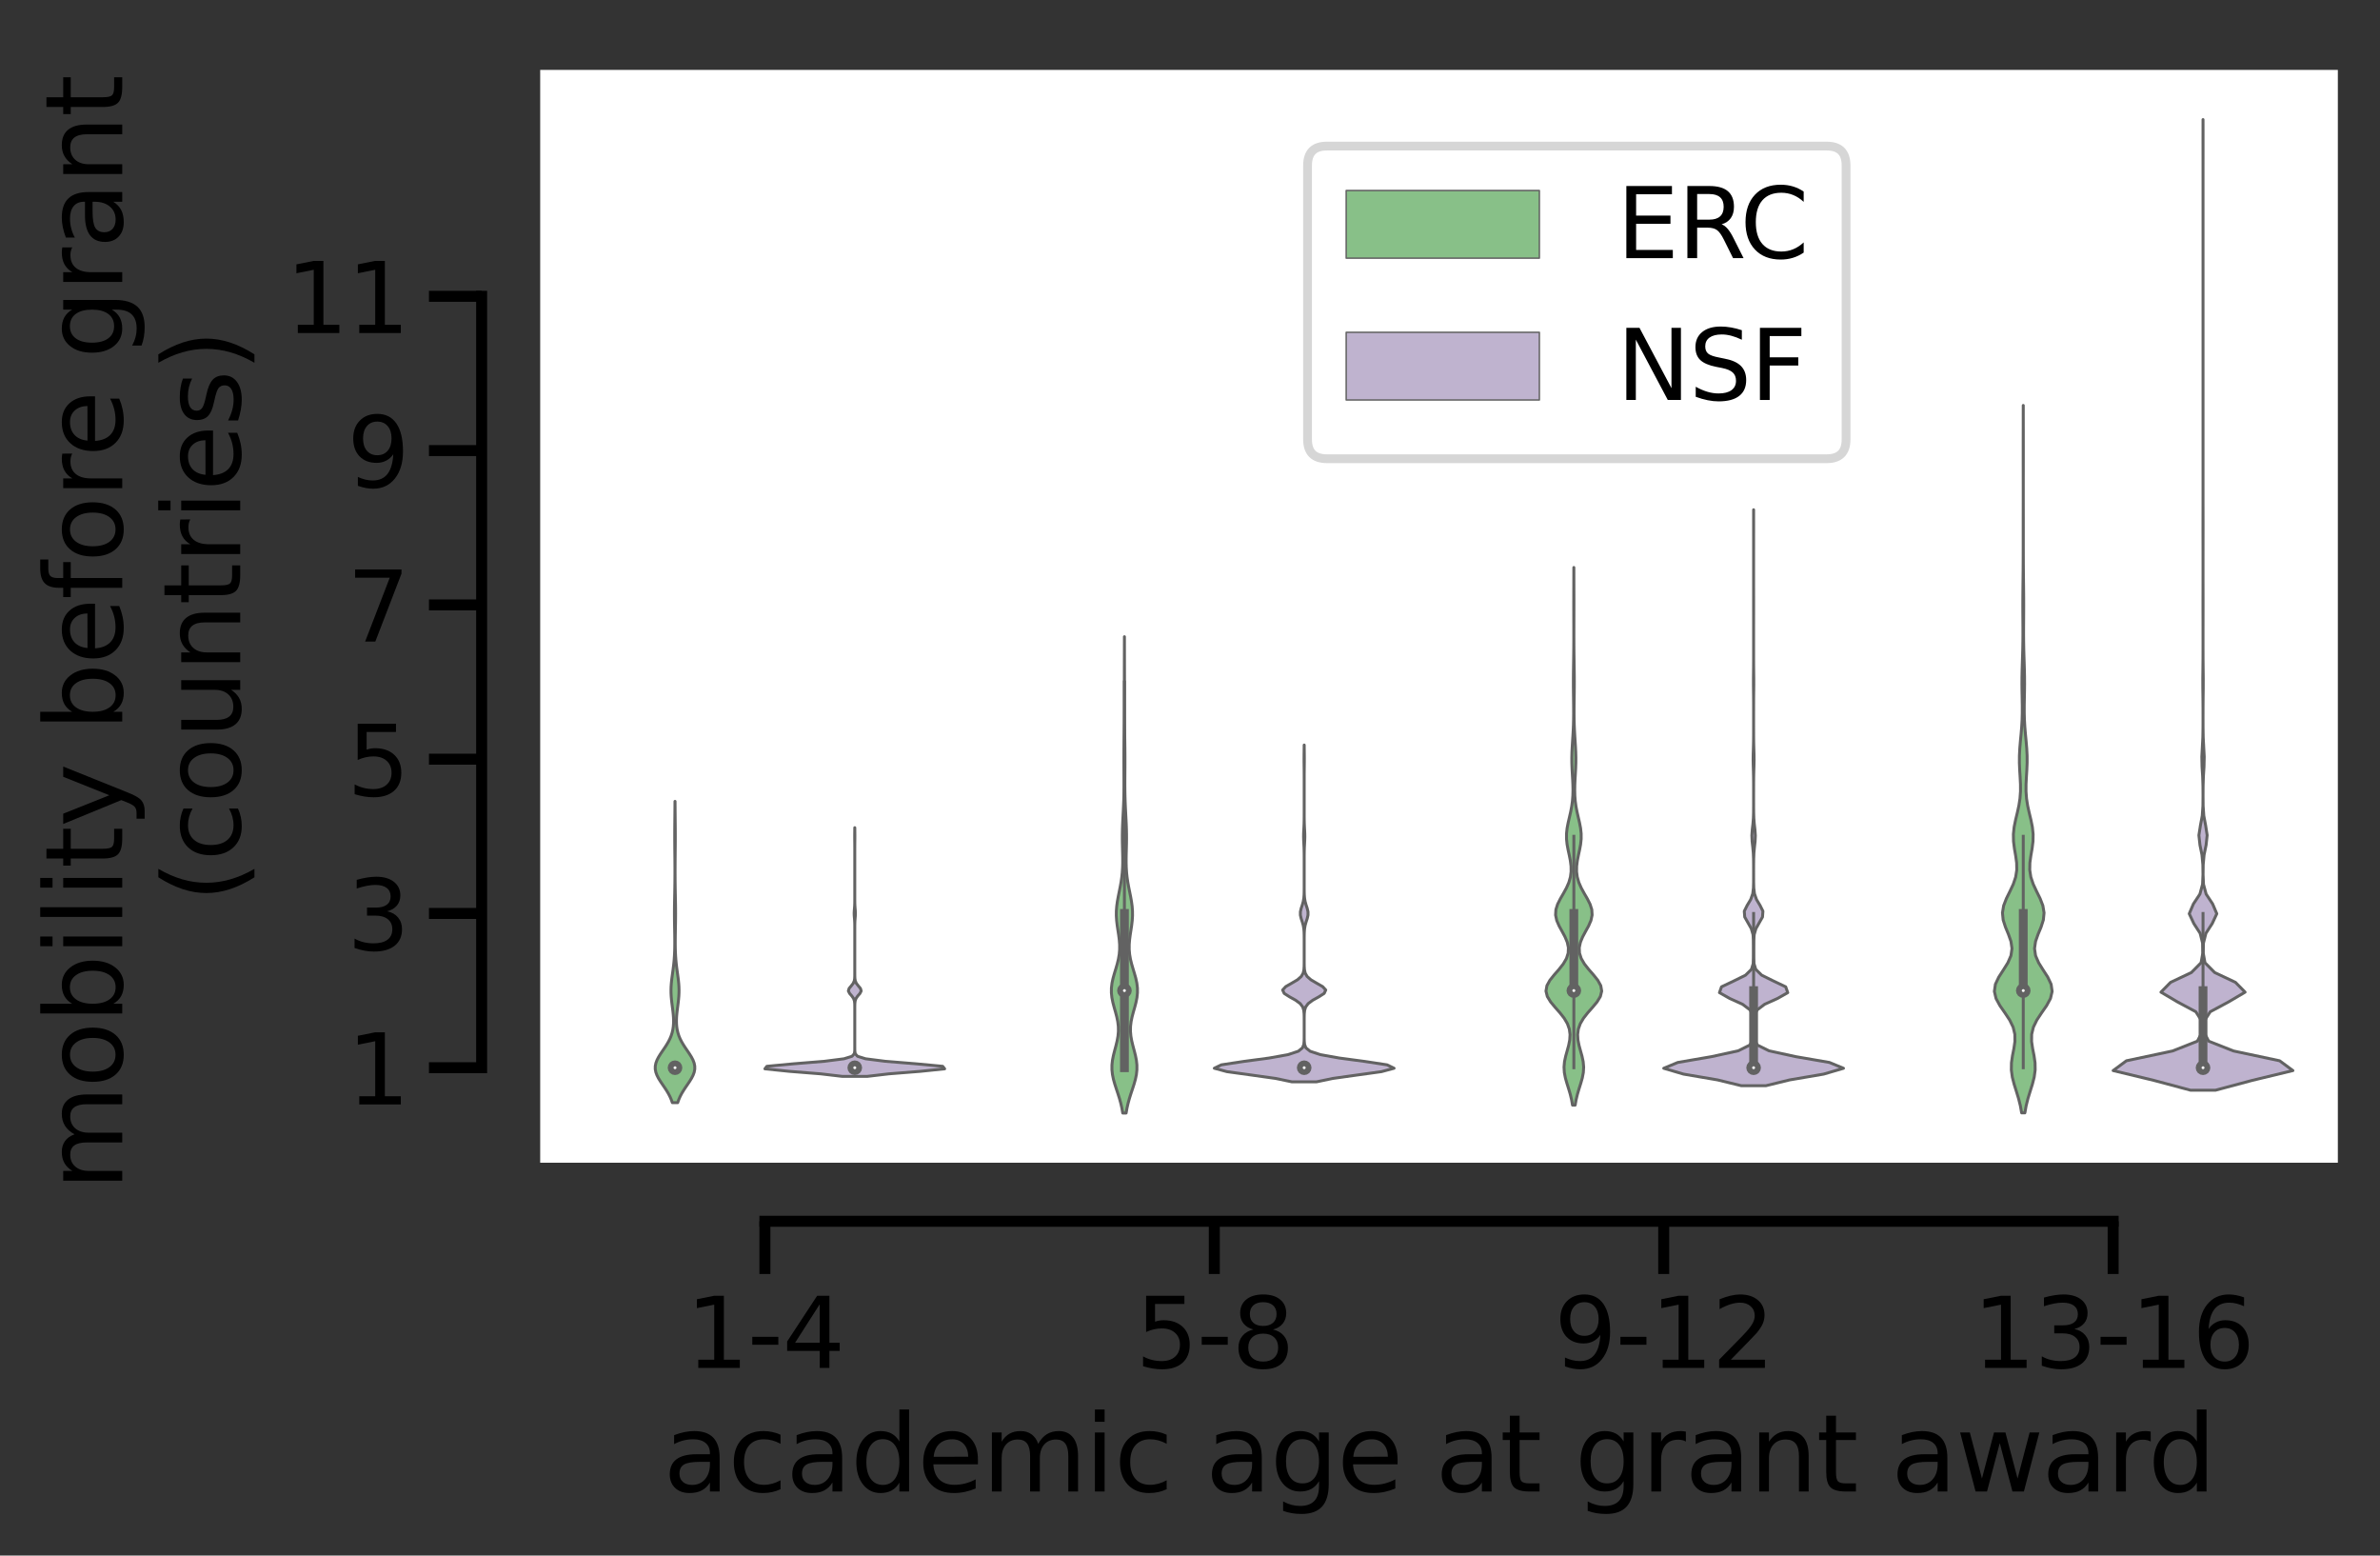 <?xml version="1.0" encoding="utf-8" standalone="no"?>
<!DOCTYPE svg PUBLIC "-//W3C//DTD SVG 1.1//EN"
  "http://www.w3.org/Graphics/SVG/1.1/DTD/svg11.dtd">
<svg height="265.646pt" version="1.1" viewBox="0 0 406.543 265.646" width="406.543pt" xmlns="http://www.w3.org/2000/svg" xmlns:xlink="http://www.w3.org/1999/xlink">
 <rect x="0" y="0" width="406.543" height="265.646" fill="#333333" stroke="none"/>
 <defs>
  <style type="text/css">*{stroke-linecap:butt;stroke-linejoin:round;}</style>
 </defs>
 <g id="figure_1">
  <g id="patch_1">
   <path d="M 0 265.646 
L 406.543 265.646 
L 406.543 0 
L 0 0 
z
" style="fill:none;"/>
  </g>
  <g id="axes_1">
   <g id="patch_2">
    <path d="M 92.273 198.557 
L 399.343 198.557 
L 399.343 11.937 
L 92.273 11.937 
z
" style="fill:#ffffff;"/>
   </g>
   <g id="PolyCollection_1">
    <defs>
     <path d="M 115.761 -77.346 
L 114.845 -77.346 
L 114.664 -77.866 
L 114.437 -78.385 
L 114.166 -78.905 
L 113.854 -79.425 
L 113.512 -79.944 
L 113.156 -80.464 
L 112.806 -80.984 
L 112.485 -81.503 
L 112.219 -82.023 
L 112.028 -82.543 
L 111.929 -83.062 
L 111.932 -83.582 
L 112.035 -84.102 
L 112.229 -84.622 
L 112.499 -85.141 
L 112.821 -85.661 
L 113.171 -86.181 
L 113.526 -86.7 
L 113.864 -87.22 
L 114.171 -87.74 
L 114.434 -88.259 
L 114.649 -88.779 
L 114.815 -89.299 
L 114.934 -89.818 
L 115.01 -90.338 
L 115.05 -90.858 
L 115.057 -91.377 
L 115.039 -91.897 
L 115 -92.417 
L 114.946 -92.936 
L 114.883 -93.456 
L 114.815 -93.976 
L 114.75 -94.495 
L 114.693 -95.015 
L 114.649 -95.535 
L 114.623 -96.055 
L 114.616 -96.574 
L 114.63 -97.094 
L 114.664 -97.614 
L 114.714 -98.133 
L 114.776 -98.653 
L 114.846 -99.173 
L 114.918 -99.692 
L 114.988 -100.212 
L 115.053 -100.732 
L 115.11 -101.251 
L 115.158 -101.771 
L 115.195 -102.291 
L 115.224 -102.81 
L 115.244 -103.33 
L 115.256 -103.85 
L 115.262 -104.369 
L 115.263 -104.889 
L 115.26 -105.409 
L 115.254 -105.928 
L 115.246 -106.448 
L 115.236 -106.968 
L 115.227 -107.488 
L 115.219 -108.007 
L 115.212 -108.527 
L 115.207 -109.047 
L 115.205 -109.566 
L 115.206 -110.086 
L 115.21 -110.606 
L 115.216 -111.125 
L 115.225 -111.645 
L 115.234 -112.165 
L 115.244 -112.684 
L 115.255 -113.204 
L 115.264 -113.724 
L 115.272 -114.243 
L 115.279 -114.763 
L 115.285 -115.283 
L 115.288 -115.802 
L 115.291 -116.322 
L 115.291 -116.842 
L 115.291 -117.361 
L 115.289 -117.881 
L 115.286 -118.401 
L 115.282 -118.921 
L 115.277 -119.44 
L 115.272 -119.96 
L 115.267 -120.48 
L 115.262 -120.999 
L 115.259 -121.519 
L 115.256 -122.039 
L 115.254 -122.558 
L 115.254 -123.078 
L 115.256 -123.598 
L 115.258 -124.117 
L 115.262 -124.637 
L 115.267 -125.157 
L 115.272 -125.676 
L 115.277 -126.196 
L 115.282 -126.716 
L 115.287 -127.235 
L 115.291 -127.755 
L 115.294 -128.275 
L 115.297 -128.794 
L 115.31 -128.794 
L 115.31 -128.794 
L 115.312 -128.275 
L 115.316 -127.755 
L 115.32 -127.235 
L 115.324 -126.716 
L 115.329 -126.196 
L 115.334 -125.676 
L 115.339 -125.157 
L 115.344 -124.637 
L 115.348 -124.117 
L 115.351 -123.598 
L 115.352 -123.078 
L 115.352 -122.558 
L 115.351 -122.039 
L 115.348 -121.519 
L 115.344 -120.999 
L 115.339 -120.48 
L 115.334 -119.96 
L 115.329 -119.44 
L 115.325 -118.921 
L 115.321 -118.401 
L 115.318 -117.881 
L 115.316 -117.361 
L 115.315 -116.842 
L 115.316 -116.322 
L 115.318 -115.802 
L 115.322 -115.283 
L 115.327 -114.763 
L 115.334 -114.243 
L 115.342 -113.724 
L 115.352 -113.204 
L 115.362 -112.684 
L 115.372 -112.165 
L 115.382 -111.645 
L 115.39 -111.125 
L 115.397 -110.606 
L 115.4 -110.086 
L 115.401 -109.566 
L 115.399 -109.047 
L 115.395 -108.527 
L 115.388 -108.007 
L 115.379 -107.488 
L 115.37 -106.968 
L 115.361 -106.448 
L 115.353 -105.928 
L 115.347 -105.409 
L 115.343 -104.889 
L 115.344 -104.369 
L 115.35 -103.85 
L 115.363 -103.33 
L 115.383 -102.81 
L 115.411 -102.291 
L 115.449 -101.771 
L 115.496 -101.251 
L 115.553 -100.732 
L 115.618 -100.212 
L 115.689 -99.692 
L 115.761 -99.173 
L 115.831 -98.653 
L 115.893 -98.133 
L 115.943 -97.614 
L 115.976 -97.094 
L 115.99 -96.574 
L 115.983 -96.055 
L 115.957 -95.535 
L 115.913 -95.015 
L 115.856 -94.495 
L 115.791 -93.976 
L 115.724 -93.456 
L 115.66 -92.936 
L 115.606 -92.417 
L 115.567 -91.897 
L 115.549 -91.377 
L 115.557 -90.858 
L 115.596 -90.338 
L 115.672 -89.818 
L 115.792 -89.299 
L 115.957 -88.779 
L 116.173 -88.259 
L 116.436 -87.74 
L 116.742 -87.22 
L 117.08 -86.7 
L 117.435 -86.181 
L 117.785 -85.661 
L 118.108 -85.141 
L 118.377 -84.622 
L 118.572 -84.102 
L 118.675 -83.582 
L 118.677 -83.062 
L 118.579 -82.543 
L 118.388 -82.023 
L 118.121 -81.503 
L 117.801 -80.984 
L 117.45 -80.464 
L 117.094 -79.944 
L 116.752 -79.425 
L 116.44 -78.905 
L 116.169 -78.385 
L 115.943 -77.866 
L 115.761 -77.346 
z
" id="m57fff2d089" style="stroke:#626262;stroke-width:0.5;"/>
    </defs>
    <g clip-path="url(#p9d814cca02)">
     <use style="fill:#88c088;stroke:#626262;stroke-width:0.5;" x="0" xlink:href="#m57fff2d089" y="265.646"/>
    </g>
   </g>
   <g id="PolyCollection_2">
    <defs>
     <path d="M 148.156 -81.836 
L 143.864 -81.836 
L 140.207 -82.265 
L 134.828 -82.694 
L 130.657 -83.123 
L 130.989 -83.552 
L 135.539 -83.981 
L 140.809 -84.41 
L 144.169 -84.839 
L 145.546 -85.268 
L 145.927 -85.697 
L 146 -86.126 
L 146.009 -86.555 
L 146.01 -86.984 
L 146.01 -87.413 
L 146.01 -87.842 
L 146.01 -88.271 
L 146.01 -88.7 
L 146.01 -89.129 
L 146.01 -89.558 
L 146.01 -89.987 
L 146.01 -90.416 
L 146.01 -90.845 
L 146.01 -91.274 
L 146.01 -91.703 
L 146.01 -92.132 
L 146.01 -92.561 
L 146.01 -92.989 
L 146.01 -93.418 
L 146.008 -93.847 
L 145.998 -94.276 
L 145.95 -94.705 
L 145.805 -95.134 
L 145.507 -95.563 
L 145.131 -95.992 
L 144.916 -96.421 
L 145.04 -96.85 
L 145.397 -97.279 
L 145.734 -97.708 
L 145.922 -98.137 
L 145.99 -98.566 
L 146.007 -98.995 
L 146.01 -99.424 
L 146.01 -99.853 
L 146.01 -100.282 
L 146.01 -100.711 
L 146.01 -101.14 
L 146.01 -101.569 
L 146.01 -101.998 
L 146.01 -102.427 
L 146.01 -102.856 
L 146.01 -103.285 
L 146.01 -103.714 
L 146.01 -104.143 
L 146.01 -104.572 
L 146.01 -105.001 
L 146.01 -105.43 
L 146.01 -105.859 
L 146.01 -106.287 
L 146.01 -106.716 
L 146.01 -107.145 
L 146.008 -107.574 
L 146.001 -108.003 
L 145.982 -108.432 
L 145.949 -108.861 
L 145.913 -109.29 
L 145.9 -109.719 
L 145.922 -110.148 
L 145.96 -110.577 
L 145.99 -111.006 
L 146.004 -111.435 
L 146.009 -111.864 
L 146.01 -112.293 
L 146.01 -112.722 
L 146.01 -113.151 
L 146.01 -113.58 
L 146.01 -114.009 
L 146.01 -114.438 
L 146.01 -114.867 
L 146.01 -115.296 
L 146.01 -115.725 
L 146.01 -116.154 
L 146.01 -116.583 
L 146.01 -117.012 
L 146.01 -117.441 
L 146.01 -117.87 
L 146.01 -118.299 
L 146.01 -118.728 
L 146.01 -119.157 
L 146.01 -119.585 
L 146.01 -120.014 
L 146.01 -120.443 
L 146.01 -120.872 
L 146.008 -121.301 
L 146.005 -121.73 
L 146 -122.159 
L 145.996 -122.588 
L 145.996 -123.017 
L 146 -123.446 
L 146.005 -123.875 
L 146.008 -124.304 
L 146.012 -124.304 
L 146.012 -124.304 
L 146.016 -123.875 
L 146.021 -123.446 
L 146.024 -123.017 
L 146.024 -122.588 
L 146.02 -122.159 
L 146.015 -121.73 
L 146.012 -121.301 
L 146.011 -120.872 
L 146.01 -120.443 
L 146.01 -120.014 
L 146.01 -119.585 
L 146.01 -119.157 
L 146.01 -118.728 
L 146.01 -118.299 
L 146.01 -117.87 
L 146.01 -117.441 
L 146.01 -117.012 
L 146.01 -116.583 
L 146.01 -116.154 
L 146.01 -115.725 
L 146.01 -115.296 
L 146.01 -114.867 
L 146.01 -114.438 
L 146.01 -114.009 
L 146.01 -113.58 
L 146.01 -113.151 
L 146.01 -112.722 
L 146.01 -112.293 
L 146.011 -111.864 
L 146.016 -111.435 
L 146.031 -111.006 
L 146.061 -110.577 
L 146.099 -110.148 
L 146.12 -109.719 
L 146.108 -109.29 
L 146.072 -108.861 
L 146.038 -108.432 
L 146.019 -108.003 
L 146.012 -107.574 
L 146.011 -107.145 
L 146.01 -106.716 
L 146.01 -106.287 
L 146.01 -105.859 
L 146.01 -105.43 
L 146.01 -105.001 
L 146.01 -104.572 
L 146.01 -104.143 
L 146.01 -103.714 
L 146.01 -103.285 
L 146.01 -102.856 
L 146.01 -102.427 
L 146.01 -101.998 
L 146.01 -101.569 
L 146.01 -101.14 
L 146.01 -100.711 
L 146.01 -100.282 
L 146.01 -99.853 
L 146.011 -99.424 
L 146.013 -98.995 
L 146.03 -98.566 
L 146.099 -98.137 
L 146.286 -97.708 
L 146.623 -97.279 
L 146.98 -96.85 
L 147.104 -96.421 
L 146.889 -95.992 
L 146.514 -95.563 
L 146.216 -95.134 
L 146.07 -94.705 
L 146.023 -94.276 
L 146.012 -93.847 
L 146.01 -93.418 
L 146.01 -92.989 
L 146.01 -92.561 
L 146.01 -92.132 
L 146.01 -91.703 
L 146.01 -91.274 
L 146.01 -90.845 
L 146.01 -90.416 
L 146.01 -89.987 
L 146.01 -89.558 
L 146.01 -89.129 
L 146.01 -88.7 
L 146.01 -88.271 
L 146.01 -87.842 
L 146.01 -87.413 
L 146.01 -86.984 
L 146.011 -86.555 
L 146.021 -86.126 
L 146.094 -85.697 
L 146.474 -85.268 
L 147.851 -84.839 
L 151.211 -84.41 
L 156.481 -83.981 
L 161.031 -83.552 
L 161.364 -83.123 
L 157.192 -82.694 
L 151.813 -82.265 
L 148.156 -81.836 
z
" id="m060048aebe" style="stroke:#626262;stroke-width:0.5;"/>
    </defs>
    <g clip-path="url(#p9d814cca02)">
     <use style="fill:#bfb3cf;stroke:#626262;stroke-width:0.5;" x="0" xlink:href="#m060048aebe" y="265.646"/>
    </g>
   </g>
   <g id="PolyCollection_3">
    <defs>
     <path d="M 192.36 -75.572 
L 191.782 -75.572 
L 191.638 -76.394 
L 191.453 -77.216 
L 191.227 -78.037 
L 190.968 -78.859 
L 190.695 -79.68 
L 190.428 -80.502 
L 190.197 -81.324 
L 190.027 -82.145 
L 189.938 -82.967 
L 189.94 -83.789 
L 190.031 -84.61 
L 190.195 -85.432 
L 190.404 -86.254 
L 190.624 -87.075 
L 190.823 -87.897 
L 190.97 -88.719 
L 191.042 -89.54 
L 191.028 -90.362 
L 190.93 -91.184 
L 190.761 -92.005 
L 190.543 -92.827 
L 190.309 -93.648 
L 190.093 -94.47 
L 189.929 -95.292 
L 189.843 -96.113 
L 189.85 -96.935 
L 189.948 -97.757 
L 190.125 -98.578 
L 190.354 -99.4 
L 190.605 -100.222 
L 190.844 -101.043 
L 191.043 -101.865 
L 191.183 -102.687 
L 191.252 -103.508 
L 191.251 -104.33 
L 191.189 -105.152 
L 191.084 -105.973 
L 190.957 -106.795 
L 190.834 -107.616 
L 190.739 -108.438 
L 190.688 -109.26 
L 190.693 -110.081 
L 190.755 -110.903 
L 190.868 -111.725 
L 191.016 -112.546 
L 191.182 -113.368 
L 191.347 -114.19 
L 191.495 -115.011 
L 191.615 -115.833 
L 191.702 -116.655 
L 191.755 -117.476 
L 191.777 -118.298 
L 191.777 -119.119 
L 191.761 -119.941 
L 191.74 -120.763 
L 191.721 -121.584 
L 191.711 -122.406 
L 191.713 -123.228 
L 191.73 -124.049 
L 191.759 -124.871 
L 191.797 -125.693 
L 191.84 -126.514 
L 191.883 -127.336 
L 191.921 -128.158 
L 191.953 -128.979 
L 191.976 -129.801 
L 191.99 -130.623 
L 191.996 -131.444 
L 191.997 -132.266 
L 191.993 -133.087 
L 191.988 -133.909 
L 191.983 -134.731 
L 191.981 -135.552 
L 191.981 -136.374 
L 191.985 -137.196 
L 191.993 -138.017 
L 192.002 -138.839 
L 192.013 -139.661 
L 192.024 -140.482 
L 192.034 -141.304 
L 192.042 -142.126 
L 192.049 -142.947 
L 192.053 -143.769 
L 192.056 -144.59 
L 192.057 -145.412 
L 192.057 -146.234 
L 192.056 -147.055 
L 192.056 -147.877 
L 192.056 -148.699 
L 192.056 -149.52 
L 192.056 -150.342 
L 192.058 -151.164 
L 192.059 -151.985 
L 192.061 -152.807 
L 192.063 -153.629 
L 192.065 -154.45 
L 192.066 -155.272 
L 192.068 -156.094 
L 192.069 -156.915 
L 192.073 -156.915 
L 192.073 -156.915 
L 192.074 -156.094 
L 192.075 -155.272 
L 192.077 -154.45 
L 192.078 -153.629 
L 192.08 -152.807 
L 192.082 -151.985 
L 192.084 -151.164 
L 192.085 -150.342 
L 192.086 -149.52 
L 192.086 -148.699 
L 192.086 -147.877 
L 192.085 -147.055 
L 192.084 -146.234 
L 192.085 -145.412 
L 192.086 -144.59 
L 192.088 -143.769 
L 192.093 -142.947 
L 192.099 -142.126 
L 192.107 -141.304 
L 192.117 -140.482 
L 192.128 -139.661 
L 192.139 -138.839 
L 192.149 -138.017 
L 192.156 -137.196 
L 192.16 -136.374 
L 192.161 -135.552 
L 192.158 -134.731 
L 192.153 -133.909 
L 192.148 -133.087 
L 192.145 -132.266 
L 192.145 -131.444 
L 192.151 -130.623 
L 192.166 -129.801 
L 192.189 -128.979 
L 192.22 -128.158 
L 192.259 -127.336 
L 192.301 -126.514 
L 192.344 -125.693 
L 192.383 -124.871 
L 192.412 -124.049 
L 192.428 -123.228 
L 192.431 -122.406 
L 192.421 -121.584 
L 192.402 -120.763 
L 192.38 -119.941 
L 192.365 -119.119 
L 192.364 -118.298 
L 192.386 -117.476 
L 192.439 -116.655 
L 192.526 -115.833 
L 192.646 -115.011 
L 192.795 -114.19 
L 192.96 -113.368 
L 193.126 -112.546 
L 193.274 -111.725 
L 193.386 -110.903 
L 193.448 -110.081 
L 193.454 -109.26 
L 193.403 -108.438 
L 193.307 -107.616 
L 193.184 -106.795 
L 193.058 -105.973 
L 192.952 -105.152 
L 192.89 -104.33 
L 192.889 -103.508 
L 192.958 -102.687 
L 193.098 -101.865 
L 193.298 -101.043 
L 193.537 -100.222 
L 193.787 -99.4 
L 194.017 -98.578 
L 194.193 -97.757 
L 194.292 -96.935 
L 194.298 -96.113 
L 194.212 -95.292 
L 194.048 -94.47 
L 193.833 -93.648 
L 193.598 -92.827 
L 193.381 -92.005 
L 193.211 -91.184 
L 193.113 -90.362 
L 193.1 -89.54 
L 193.172 -88.719 
L 193.318 -87.897 
L 193.517 -87.075 
L 193.738 -86.254 
L 193.946 -85.432 
L 194.11 -84.61 
L 194.201 -83.789 
L 194.204 -82.967 
L 194.115 -82.145 
L 193.944 -81.324 
L 193.713 -80.502 
L 193.447 -79.68 
L 193.173 -78.859 
L 192.915 -78.037 
L 192.689 -77.216 
L 192.503 -76.394 
L 192.36 -75.572 
z
" id="me16a5f4670" style="stroke:#626262;stroke-width:0.5;"/>
    </defs>
    <g clip-path="url(#p9d814cca02)">
     <use style="fill:#88c088;stroke:#626262;stroke-width:0.5;" x="0" xlink:href="#me16a5f4670" y="265.646"/>
    </g>
   </g>
   <g id="PolyCollection_4">
    <defs>
     <path d="M 224.861 -80.898 
L 220.694 -80.898 
L 217.916 -81.479 
L 213.782 -82.06 
L 209.579 -82.641 
L 207.424 -83.222 
L 208.616 -83.803 
L 212.42 -84.384 
L 216.771 -84.965 
L 220.016 -85.546 
L 221.771 -86.127 
L 222.487 -86.708 
L 222.711 -87.289 
L 222.766 -87.87 
L 222.776 -88.451 
L 222.777 -89.032 
L 222.778 -89.613 
L 222.778 -90.194 
L 222.778 -90.775 
L 222.777 -91.356 
L 222.775 -91.937 
L 222.761 -92.518 
L 222.706 -93.099 
L 222.53 -93.68 
L 222.101 -94.261 
L 221.314 -94.842 
L 220.267 -95.423 
L 219.363 -96.004 
L 219.094 -96.585 
L 219.628 -97.166 
L 220.642 -97.747 
L 221.629 -98.328 
L 222.288 -98.909 
L 222.612 -99.49 
L 222.733 -100.071 
L 222.768 -100.652 
L 222.776 -101.233 
L 222.777 -101.814 
L 222.778 -102.395 
L 222.778 -102.976 
L 222.778 -103.557 
L 222.778 -104.138 
L 222.778 -104.719 
L 222.777 -105.3 
L 222.773 -105.881 
L 222.758 -106.462 
L 222.714 -107.043 
L 222.616 -107.624 
L 222.454 -108.204 
L 222.262 -108.785 
L 222.128 -109.366 
L 222.128 -109.947 
L 222.262 -110.528 
L 222.454 -111.109 
L 222.616 -111.69 
L 222.714 -112.271 
L 222.758 -112.852 
L 222.773 -113.433 
L 222.777 -114.014 
L 222.778 -114.595 
L 222.778 -115.176 
L 222.778 -115.757 
L 222.778 -116.338 
L 222.778 -116.919 
L 222.778 -117.5 
L 222.778 -118.081 
L 222.777 -118.662 
L 222.776 -119.243 
L 222.773 -119.824 
L 222.763 -120.405 
L 222.744 -120.986 
L 222.715 -121.567 
L 222.685 -122.148 
L 222.67 -122.729 
L 222.677 -123.31 
L 222.704 -123.891 
L 222.735 -124.472 
L 222.758 -125.053 
L 222.77 -125.634 
L 222.776 -126.215 
L 222.777 -126.796 
L 222.778 -127.377 
L 222.778 -127.958 
L 222.778 -128.539 
L 222.778 -129.12 
L 222.778 -129.701 
L 222.778 -130.282 
L 222.778 -130.863 
L 222.778 -131.444 
L 222.778 -132.025 
L 222.777 -132.606 
L 222.776 -133.187 
L 222.773 -133.768 
L 222.768 -134.349 
L 222.761 -134.93 
L 222.754 -135.511 
L 222.752 -136.092 
L 222.756 -136.673 
L 222.763 -137.254 
L 222.77 -137.835 
L 222.774 -138.416 
L 222.781 -138.416 
L 222.781 -138.416 
L 222.786 -137.835 
L 222.793 -137.254 
L 222.799 -136.673 
L 222.803 -136.092 
L 222.801 -135.511 
L 222.795 -134.93 
L 222.788 -134.349 
L 222.782 -133.768 
L 222.779 -133.187 
L 222.778 -132.606 
L 222.778 -132.025 
L 222.778 -131.444 
L 222.778 -130.863 
L 222.778 -130.282 
L 222.778 -129.701 
L 222.778 -129.12 
L 222.778 -128.539 
L 222.778 -127.958 
L 222.778 -127.377 
L 222.778 -126.796 
L 222.78 -126.215 
L 222.785 -125.634 
L 222.798 -125.053 
L 222.821 -124.472 
L 222.851 -123.891 
L 222.878 -123.31 
L 222.886 -122.729 
L 222.87 -122.148 
L 222.84 -121.567 
L 222.811 -120.986 
L 222.792 -120.405 
L 222.783 -119.824 
L 222.779 -119.243 
L 222.778 -118.662 
L 222.778 -118.081 
L 222.778 -117.5 
L 222.778 -116.919 
L 222.778 -116.338 
L 222.778 -115.757 
L 222.778 -115.176 
L 222.778 -114.595 
L 222.779 -114.014 
L 222.783 -113.433 
L 222.798 -112.852 
L 222.842 -112.271 
L 222.939 -111.69 
L 223.102 -111.109 
L 223.293 -110.528 
L 223.428 -109.947 
L 223.428 -109.366 
L 223.293 -108.785 
L 223.102 -108.204 
L 222.939 -107.624 
L 222.842 -107.043 
L 222.798 -106.462 
L 222.783 -105.881 
L 222.779 -105.3 
L 222.778 -104.719 
L 222.778 -104.138 
L 222.778 -103.557 
L 222.778 -102.976 
L 222.778 -102.395 
L 222.778 -101.814 
L 222.779 -101.233 
L 222.787 -100.652 
L 222.822 -100.071 
L 222.943 -99.49 
L 223.267 -98.909 
L 223.926 -98.328 
L 224.914 -97.747 
L 225.928 -97.166 
L 226.461 -96.585 
L 226.193 -96.004 
L 225.288 -95.423 
L 224.241 -94.842 
L 223.454 -94.261 
L 223.026 -93.68 
L 222.85 -93.099 
L 222.794 -92.518 
L 222.781 -91.937 
L 222.778 -91.356 
L 222.778 -90.775 
L 222.778 -90.194 
L 222.778 -89.613 
L 222.778 -89.032 
L 222.779 -88.451 
L 222.79 -87.87 
L 222.844 -87.289 
L 223.069 -86.708 
L 223.785 -86.127 
L 225.539 -85.546 
L 228.784 -84.965 
L 233.135 -84.384 
L 236.94 -83.803 
L 238.131 -83.222 
L 235.976 -82.641 
L 231.774 -82.06 
L 227.64 -81.479 
L 224.861 -80.898 
z
" id="mf1e06f3b73" style="stroke:#626262;stroke-width:0.5;"/>
    </defs>
    <g clip-path="url(#p9d814cca02)">
     <use style="fill:#bfb3cf;stroke:#626262;stroke-width:0.5;" x="0" xlink:href="#mf1e06f3b73" y="265.646"/>
    </g>
   </g>
   <g id="PolyCollection_5">
    <defs>
     <path d="M 269.065 -76.925 
L 268.611 -76.925 
L 268.449 -77.852 
L 268.225 -78.78 
L 267.951 -79.707 
L 267.658 -80.634 
L 267.395 -81.562 
L 267.215 -82.489 
L 267.161 -83.417 
L 267.243 -84.344 
L 267.44 -85.271 
L 267.698 -86.199 
L 267.952 -87.126 
L 268.136 -88.054 
L 268.191 -88.981 
L 268.069 -89.908 
L 267.738 -90.836 
L 267.192 -91.763 
L 266.465 -92.69 
L 265.647 -93.618 
L 264.875 -94.545 
L 264.309 -95.473 
L 264.078 -96.4 
L 264.239 -97.327 
L 264.751 -98.255 
L 265.493 -99.182 
L 266.304 -100.11 
L 267.035 -101.037 
L 267.576 -101.964 
L 267.871 -102.892 
L 267.91 -103.819 
L 267.712 -104.746 
L 267.325 -105.674 
L 266.826 -106.601 
L 266.319 -107.529 
L 265.916 -108.456 
L 265.717 -109.383 
L 265.771 -110.311 
L 266.066 -111.238 
L 266.534 -112.166 
L 267.071 -113.093 
L 267.579 -114.02 
L 267.985 -114.948 
L 268.251 -115.875 
L 268.37 -116.802 
L 268.357 -117.73 
L 268.241 -118.657 
L 268.06 -119.585 
L 267.858 -120.512 
L 267.685 -121.439 
L 267.587 -122.367 
L 267.587 -123.294 
L 267.688 -124.222 
L 267.866 -125.149 
L 268.082 -126.076 
L 268.294 -127.004 
L 268.471 -127.931 
L 268.597 -128.858 
L 268.668 -129.786 
L 268.69 -130.713 
L 268.673 -131.641 
L 268.63 -132.568 
L 268.577 -133.495 
L 268.527 -134.423 
L 268.495 -135.35 
L 268.49 -136.278 
L 268.512 -137.205 
L 268.558 -138.132 
L 268.616 -139.06 
L 268.676 -139.987 
L 268.728 -140.914 
L 268.767 -141.842 
L 268.791 -142.769 
L 268.801 -143.697 
L 268.8 -144.624 
L 268.792 -145.551 
L 268.781 -146.479 
L 268.769 -147.406 
L 268.761 -148.334 
L 268.759 -149.261 
L 268.763 -150.188 
L 268.772 -151.116 
L 268.785 -152.043 
L 268.799 -152.97 
L 268.811 -153.898 
L 268.821 -154.825 
L 268.827 -155.753 
L 268.83 -156.68 
L 268.83 -157.607 
L 268.829 -158.535 
L 268.827 -159.462 
L 268.825 -160.39 
L 268.823 -161.317 
L 268.822 -162.244 
L 268.823 -163.172 
L 268.825 -164.099 
L 268.827 -165.027 
L 268.83 -165.954 
L 268.832 -166.881 
L 268.834 -167.809 
L 268.836 -168.736 
L 268.84 -168.736 
L 268.84 -168.736 
L 268.842 -167.809 
L 268.844 -166.881 
L 268.847 -165.954 
L 268.849 -165.027 
L 268.852 -164.099 
L 268.854 -163.172 
L 268.854 -162.244 
L 268.853 -161.317 
L 268.852 -160.39 
L 268.849 -159.462 
L 268.847 -158.535 
L 268.846 -157.607 
L 268.846 -156.68 
L 268.85 -155.753 
L 268.856 -154.825 
L 268.865 -153.898 
L 268.878 -152.97 
L 268.891 -152.043 
L 268.904 -151.116 
L 268.914 -150.188 
L 268.918 -149.261 
L 268.915 -148.334 
L 268.907 -147.406 
L 268.895 -146.479 
L 268.884 -145.551 
L 268.876 -144.624 
L 268.876 -143.697 
L 268.886 -142.769 
L 268.91 -141.842 
L 268.948 -140.914 
L 269 -139.987 
L 269.06 -139.06 
L 269.118 -138.132 
L 269.164 -137.205 
L 269.187 -136.278 
L 269.181 -135.35 
L 269.149 -134.423 
L 269.1 -133.495 
L 269.046 -132.568 
L 269.004 -131.641 
L 268.987 -130.713 
L 269.008 -129.786 
L 269.079 -128.858 
L 269.205 -127.931 
L 269.383 -127.004 
L 269.595 -126.076 
L 269.81 -125.149 
L 269.988 -124.222 
L 270.089 -123.294 
L 270.09 -122.367 
L 269.991 -121.439 
L 269.819 -120.512 
L 269.617 -119.585 
L 269.435 -118.657 
L 269.319 -117.73 
L 269.307 -116.802 
L 269.426 -115.875 
L 269.691 -114.948 
L 270.097 -114.02 
L 270.605 -113.093 
L 271.143 -112.166 
L 271.61 -111.238 
L 271.906 -110.311 
L 271.96 -109.383 
L 271.76 -108.456 
L 271.358 -107.529 
L 270.85 -106.601 
L 270.352 -105.674 
L 269.965 -104.746 
L 269.766 -103.819 
L 269.805 -102.892 
L 270.101 -101.964 
L 270.642 -101.037 
L 271.372 -100.11 
L 272.183 -99.182 
L 272.925 -98.255 
L 273.438 -97.327 
L 273.599 -96.4 
L 273.368 -95.473 
L 272.801 -94.545 
L 272.03 -93.618 
L 271.211 -92.69 
L 270.484 -91.763 
L 269.938 -90.836 
L 269.607 -89.908 
L 269.485 -88.981 
L 269.54 -88.054 
L 269.724 -87.126 
L 269.978 -86.199 
L 270.237 -85.271 
L 270.433 -84.344 
L 270.515 -83.417 
L 270.461 -82.489 
L 270.282 -81.562 
L 270.019 -80.634 
L 269.725 -79.707 
L 269.451 -78.78 
L 269.227 -77.852 
L 269.065 -76.925 
z
" id="mc1f4be5c7a" style="stroke:#626262;stroke-width:0.5;"/>
    </defs>
    <g clip-path="url(#p9d814cca02)">
     <use style="fill:#88c088;stroke:#626262;stroke-width:0.5;" x="0" xlink:href="#mc1f4be5c7a" y="265.646"/>
    </g>
   </g>
   <g id="PolyCollection_6">
    <defs>
     <path d="M 301.627 -80.237 
L 297.464 -80.237 
L 293.39 -81.23 
L 287.565 -82.224 
L 284.192 -83.217 
L 286.591 -84.211 
L 292.35 -85.204 
L 296.914 -86.198 
L 298.912 -87.191 
L 299.445 -88.185 
L 299.535 -89.178 
L 299.543 -90.172 
L 299.53 -91.166 
L 299.431 -92.159 
L 298.974 -93.153 
L 297.662 -94.146 
L 295.461 -95.14 
L 293.712 -96.133 
L 294.061 -97.127 
L 296.15 -98.12 
L 298.162 -99.114 
L 299.174 -100.107 
L 299.48 -101.101 
L 299.538 -102.095 
L 299.544 -103.088 
L 299.543 -104.082 
L 299.526 -105.075 
L 299.438 -106.069 
L 299.15 -107.062 
L 298.59 -108.056 
L 298.026 -109.049 
L 297.953 -110.043 
L 298.447 -111.037 
L 299.046 -112.03 
L 299.396 -113.024 
L 299.516 -114.017 
L 299.541 -115.011 
L 299.545 -116.004 
L 299.545 -116.998 
L 299.543 -117.991 
L 299.532 -118.985 
L 299.492 -119.978 
L 299.401 -120.972 
L 299.289 -121.966 
L 299.246 -122.959 
L 299.315 -123.953 
L 299.429 -124.946 
L 299.506 -125.94 
L 299.537 -126.933 
L 299.544 -127.927 
L 299.545 -128.92 
L 299.545 -129.914 
L 299.545 -130.908 
L 299.543 -131.901 
L 299.534 -132.895 
L 299.512 -133.888 
L 299.481 -134.882 
L 299.461 -135.875 
L 299.473 -136.869 
L 299.505 -137.862 
L 299.53 -138.856 
L 299.542 -139.849 
L 299.545 -140.843 
L 299.545 -141.837 
L 299.545 -142.83 
L 299.545 -143.824 
L 299.545 -144.817 
L 299.542 -145.811 
L 299.536 -146.804 
L 299.525 -147.798 
L 299.516 -148.791 
L 299.517 -149.785 
L 299.527 -150.779 
L 299.538 -151.772 
L 299.543 -152.766 
L 299.545 -153.759 
L 299.545 -154.753 
L 299.545 -155.746 
L 299.545 -156.74 
L 299.545 -157.733 
L 299.545 -158.727 
L 299.545 -159.72 
L 299.544 -160.714 
L 299.543 -161.708 
L 299.543 -162.701 
L 299.544 -163.695 
L 299.544 -164.688 
L 299.545 -165.682 
L 299.545 -166.675 
L 299.545 -167.669 
L 299.545 -168.662 
L 299.545 -169.656 
L 299.545 -170.65 
L 299.545 -171.643 
L 299.545 -172.637 
L 299.544 -173.63 
L 299.543 -174.624 
L 299.543 -175.617 
L 299.543 -176.611 
L 299.544 -177.604 
L 299.545 -178.598 
L 299.546 -178.598 
L 299.546 -178.598 
L 299.546 -177.604 
L 299.547 -176.611 
L 299.548 -175.617 
L 299.547 -174.624 
L 299.546 -173.63 
L 299.546 -172.637 
L 299.545 -171.643 
L 299.545 -170.65 
L 299.545 -169.656 
L 299.545 -168.662 
L 299.545 -167.669 
L 299.545 -166.675 
L 299.545 -165.682 
L 299.546 -164.688 
L 299.547 -163.695 
L 299.547 -162.701 
L 299.547 -161.708 
L 299.547 -160.714 
L 299.546 -159.72 
L 299.545 -158.727 
L 299.545 -157.733 
L 299.545 -156.74 
L 299.545 -155.746 
L 299.545 -154.753 
L 299.546 -153.759 
L 299.547 -152.766 
L 299.553 -151.772 
L 299.563 -150.779 
L 299.573 -149.785 
L 299.575 -148.791 
L 299.566 -147.798 
L 299.554 -146.804 
L 299.548 -145.811 
L 299.546 -144.817 
L 299.545 -143.824 
L 299.545 -142.83 
L 299.545 -141.837 
L 299.546 -140.843 
L 299.549 -139.849 
L 299.56 -138.856 
L 299.586 -137.862 
L 299.617 -136.869 
L 299.629 -135.875 
L 299.61 -134.882 
L 299.578 -133.888 
L 299.556 -132.895 
L 299.548 -131.901 
L 299.546 -130.908 
L 299.545 -129.914 
L 299.545 -128.92 
L 299.546 -127.927 
L 299.554 -126.933 
L 299.584 -125.94 
L 299.661 -124.946 
L 299.775 -123.953 
L 299.844 -122.959 
L 299.801 -121.966 
L 299.69 -120.972 
L 299.599 -119.978 
L 299.558 -118.985 
L 299.547 -117.991 
L 299.545 -116.998 
L 299.546 -116.004 
L 299.549 -115.011 
L 299.575 -114.017 
L 299.694 -113.024 
L 300.044 -112.03 
L 300.643 -111.037 
L 301.137 -110.043 
L 301.065 -109.049 
L 300.5 -108.056 
L 299.94 -107.062 
L 299.653 -106.069 
L 299.564 -105.075 
L 299.547 -104.082 
L 299.546 -103.088 
L 299.553 -102.095 
L 299.611 -101.101 
L 299.916 -100.107 
L 300.929 -99.114 
L 302.94 -98.12 
L 305.03 -97.127 
L 305.378 -96.133 
L 303.63 -95.14 
L 301.428 -94.146 
L 300.117 -93.153 
L 299.659 -92.159 
L 299.56 -91.166 
L 299.547 -90.172 
L 299.556 -89.178 
L 299.646 -88.185 
L 300.179 -87.191 
L 302.177 -86.198 
L 306.741 -85.204 
L 312.499 -84.211 
L 314.899 -83.217 
L 311.526 -82.224 
L 305.7 -81.23 
L 301.627 -80.237 
z
" id="mcb998cfe6d" style="stroke:#626262;stroke-width:0.5;"/>
    </defs>
    <g clip-path="url(#p9d814cca02)">
     <use style="fill:#bfb3cf;stroke:#626262;stroke-width:0.5;" x="0" xlink:href="#mcb998cfe6d" y="265.646"/>
    </g>
   </g>
   <g id="PolyCollection_7">
    <defs>
     <path d="M 345.881 -75.599 
L 345.33 -75.599 
L 345.112 -76.82 
L 344.806 -78.04 
L 344.434 -79.26 
L 344.051 -80.48 
L 343.738 -81.701 
L 343.572 -82.921 
L 343.589 -84.141 
L 343.763 -85.362 
L 344.005 -86.582 
L 344.184 -87.802 
L 344.17 -89.023 
L 343.874 -90.243 
L 343.28 -91.463 
L 342.472 -92.683 
L 341.624 -93.904 
L 340.96 -95.124 
L 340.672 -96.344 
L 340.847 -97.565 
L 341.421 -98.785 
L 342.209 -100.005 
L 342.973 -101.226 
L 343.502 -102.446 
L 343.681 -103.666 
L 343.503 -104.886 
L 343.073 -106.107 
L 342.565 -107.327 
L 342.174 -108.547 
L 342.053 -109.768 
L 342.255 -110.988 
L 342.726 -112.208 
L 343.328 -113.428 
L 343.899 -114.649 
L 344.31 -115.869 
L 344.499 -117.089 
L 344.475 -118.31 
L 344.306 -119.53 
L 344.094 -120.75 
L 343.942 -121.971 
L 343.92 -123.191 
L 344.049 -124.411 
L 344.295 -125.631 
L 344.589 -126.852 
L 344.858 -128.072 
L 345.047 -129.292 
L 345.135 -130.513 
L 345.131 -131.733 
L 345.069 -132.953 
L 344.993 -134.174 
L 344.945 -135.394 
L 344.95 -136.614 
L 345.012 -137.834 
L 345.115 -139.055 
L 345.233 -140.275 
L 345.335 -141.495 
L 345.406 -142.716 
L 345.437 -143.936 
L 345.436 -145.156 
L 345.416 -146.376 
L 345.393 -147.597 
L 345.38 -148.817 
L 345.386 -150.037 
L 345.411 -151.258 
L 345.448 -152.478 
L 345.487 -153.698 
L 345.52 -154.919 
L 345.542 -156.139 
L 345.55 -157.359 
L 345.548 -158.579 
L 345.541 -159.8 
L 345.533 -161.02 
L 345.53 -162.24 
L 345.534 -163.461 
L 345.543 -164.681 
L 345.556 -165.901 
L 345.57 -167.121 
L 345.582 -168.342 
L 345.589 -169.562 
L 345.594 -170.782 
L 345.595 -172.003 
L 345.595 -173.223 
L 345.595 -174.443 
L 345.595 -175.664 
L 345.596 -176.884 
L 345.597 -178.104 
L 345.599 -179.324 
L 345.6 -180.545 
L 345.601 -181.765 
L 345.6 -182.985 
L 345.599 -184.206 
L 345.598 -185.426 
L 345.596 -186.646 
L 345.595 -187.867 
L 345.595 -189.087 
L 345.596 -190.307 
L 345.598 -191.527 
L 345.6 -192.748 
L 345.602 -193.968 
L 345.603 -195.188 
L 345.604 -196.409 
L 345.607 -196.409 
L 345.607 -196.409 
L 345.608 -195.188 
L 345.61 -193.968 
L 345.612 -192.748 
L 345.614 -191.527 
L 345.615 -190.307 
L 345.616 -189.087 
L 345.616 -187.867 
L 345.615 -186.646 
L 345.614 -185.426 
L 345.612 -184.206 
L 345.611 -182.985 
L 345.611 -181.765 
L 345.611 -180.545 
L 345.613 -179.324 
L 345.614 -178.104 
L 345.616 -176.884 
L 345.617 -175.664 
L 345.616 -174.443 
L 345.616 -173.223 
L 345.616 -172.003 
L 345.618 -170.782 
L 345.622 -169.562 
L 345.63 -168.342 
L 345.641 -167.121 
L 345.655 -165.901 
L 345.668 -164.681 
L 345.678 -163.461 
L 345.681 -162.24 
L 345.678 -161.02 
L 345.671 -159.8 
L 345.663 -158.579 
L 345.661 -157.359 
L 345.67 -156.139 
L 345.691 -154.919 
L 345.724 -153.698 
L 345.764 -152.478 
L 345.801 -151.258 
L 345.825 -150.037 
L 345.831 -148.817 
L 345.819 -147.597 
L 345.795 -146.376 
L 345.775 -145.156 
L 345.774 -143.936 
L 345.806 -142.716 
L 345.876 -141.495 
L 345.979 -140.275 
L 346.096 -139.055 
L 346.199 -137.834 
L 346.262 -136.614 
L 346.267 -135.394 
L 346.218 -134.174 
L 346.142 -132.953 
L 346.08 -131.733 
L 346.076 -130.513 
L 346.164 -129.292 
L 346.353 -128.072 
L 346.622 -126.852 
L 346.917 -125.631 
L 347.162 -124.411 
L 347.291 -123.191 
L 347.27 -121.971 
L 347.117 -120.75 
L 346.906 -119.53 
L 346.737 -118.31 
L 346.712 -117.089 
L 346.901 -115.869 
L 347.312 -114.649 
L 347.883 -113.428 
L 348.486 -112.208 
L 348.957 -110.988 
L 349.159 -109.768 
L 349.037 -108.547 
L 348.646 -107.327 
L 348.138 -106.107 
L 347.708 -104.886 
L 347.531 -103.666 
L 347.709 -102.446 
L 348.239 -101.226 
L 349.002 -100.005 
L 349.79 -98.785 
L 350.365 -97.565 
L 350.539 -96.344 
L 350.251 -95.124 
L 349.587 -93.904 
L 348.739 -92.683 
L 347.931 -91.463 
L 347.337 -90.243 
L 347.041 -89.023 
L 347.027 -87.802 
L 347.207 -86.582 
L 347.448 -85.362 
L 347.623 -84.141 
L 347.64 -82.921 
L 347.474 -81.701 
L 347.161 -80.48 
L 346.778 -79.26 
L 346.405 -78.04 
L 346.099 -76.82 
L 345.881 -75.599 
z
" id="md14f8f93f4" style="stroke:#626262;stroke-width:0.5;"/>
    </defs>
    <g clip-path="url(#p9d814cca02)">
     <use style="fill:#88c088;stroke:#626262;stroke-width:0.5;" x="0" xlink:href="#md14f8f93f4" y="265.646"/>
    </g>
   </g>
   <g id="PolyCollection_8">
    <defs>
     <path d="M 378.459 -79.475 
L 374.167 -79.475 
L 367.909 -81.149 
L 360.959 -82.824 
L 363.225 -84.498 
L 371.108 -86.172 
L 375.347 -87.846 
L 376.219 -89.521 
L 376.148 -91.195 
L 375.085 -92.869 
L 371.963 -94.543 
L 369.125 -96.218 
L 370.772 -97.892 
L 374.32 -99.566 
L 375.978 -101.24 
L 376.282 -102.915 
L 376.24 -104.589 
L 375.821 -106.263 
L 374.738 -107.937 
L 373.959 -109.612 
L 374.671 -111.286 
L 375.779 -112.96 
L 376.232 -114.635 
L 376.305 -116.309 
L 376.283 -117.983 
L 376.132 -119.657 
L 375.79 -121.332 
L 375.606 -123.006 
L 375.867 -124.68 
L 376.182 -126.354 
L 376.295 -128.029 
L 376.311 -129.703 
L 376.301 -131.377 
L 376.248 -133.051 
L 376.144 -134.726 
L 376.107 -136.4 
L 376.195 -138.074 
L 376.281 -139.748 
L 376.309 -141.423 
L 376.312 -143.097 
L 376.31 -144.771 
L 376.297 -146.445 
L 376.276 -148.12 
L 376.272 -149.794 
L 376.292 -151.468 
L 376.308 -153.143 
L 376.312 -154.817 
L 376.313 -156.491 
L 376.312 -158.165 
L 376.31 -159.84 
L 376.306 -161.514 
L 376.306 -163.188 
L 376.31 -164.862 
L 376.312 -166.537 
L 376.313 -168.211 
L 376.313 -169.885 
L 376.312 -171.559 
L 376.309 -173.234 
L 376.306 -174.908 
L 376.307 -176.582 
L 376.31 -178.256 
L 376.312 -179.931 
L 376.313 -181.605 
L 376.313 -183.279 
L 376.313 -184.953 
L 376.313 -186.628 
L 376.313 -188.302 
L 376.313 -189.976 
L 376.313 -191.65 
L 376.313 -193.325 
L 376.313 -194.999 
L 376.313 -196.673 
L 376.313 -198.348 
L 376.313 -200.022 
L 376.313 -201.696 
L 376.313 -203.37 
L 376.313 -205.045 
L 376.313 -206.719 
L 376.313 -208.393 
L 376.313 -210.067 
L 376.313 -211.742 
L 376.313 -213.416 
L 376.313 -215.09 
L 376.313 -216.764 
L 376.313 -218.439 
L 376.313 -220.113 
L 376.313 -221.787 
L 376.313 -223.461 
L 376.313 -225.136 
L 376.313 -226.81 
L 376.313 -228.484 
L 376.313 -230.158 
L 376.313 -231.833 
L 376.313 -233.507 
L 376.313 -235.181 
L 376.312 -236.856 
L 376.312 -238.53 
L 376.31 -240.204 
L 376.309 -241.878 
L 376.311 -243.553 
L 376.312 -245.227 
L 376.313 -245.227 
L 376.313 -245.227 
L 376.315 -243.553 
L 376.316 -241.878 
L 376.316 -240.204 
L 376.314 -238.53 
L 376.313 -236.856 
L 376.313 -235.181 
L 376.313 -233.507 
L 376.313 -231.833 
L 376.313 -230.158 
L 376.313 -228.484 
L 376.313 -226.81 
L 376.313 -225.136 
L 376.313 -223.461 
L 376.313 -221.787 
L 376.313 -220.113 
L 376.313 -218.439 
L 376.313 -216.764 
L 376.313 -215.09 
L 376.313 -213.416 
L 376.313 -211.742 
L 376.313 -210.067 
L 376.313 -208.393 
L 376.313 -206.719 
L 376.313 -205.045 
L 376.313 -203.37 
L 376.313 -201.696 
L 376.313 -200.022 
L 376.313 -198.348 
L 376.313 -196.673 
L 376.313 -194.999 
L 376.313 -193.325 
L 376.313 -191.65 
L 376.313 -189.976 
L 376.313 -188.302 
L 376.313 -186.628 
L 376.313 -184.953 
L 376.313 -183.279 
L 376.313 -181.605 
L 376.313 -179.931 
L 376.315 -178.256 
L 376.319 -176.582 
L 376.319 -174.908 
L 376.316 -173.234 
L 376.314 -171.559 
L 376.313 -169.885 
L 376.313 -168.211 
L 376.313 -166.537 
L 376.316 -164.862 
L 376.319 -163.188 
L 376.319 -161.514 
L 376.316 -159.84 
L 376.313 -158.165 
L 376.313 -156.491 
L 376.313 -154.817 
L 376.318 -153.143 
L 376.334 -151.468 
L 376.353 -149.794 
L 376.349 -148.12 
L 376.328 -146.445 
L 376.316 -144.771 
L 376.313 -143.097 
L 376.317 -141.423 
L 376.344 -139.748 
L 376.43 -138.074 
L 376.519 -136.4 
L 376.481 -134.726 
L 376.377 -133.051 
L 376.324 -131.377 
L 376.315 -129.703 
L 376.331 -128.029 
L 376.444 -126.354 
L 376.759 -124.68 
L 377.02 -123.006 
L 376.836 -121.332 
L 376.493 -119.657 
L 376.342 -117.983 
L 376.321 -116.309 
L 376.394 -114.635 
L 376.847 -112.96 
L 377.954 -111.286 
L 378.667 -109.612 
L 377.888 -107.937 
L 376.804 -106.263 
L 376.385 -104.589 
L 376.344 -102.915 
L 376.647 -101.24 
L 378.306 -99.566 
L 381.854 -97.892 
L 383.5 -96.218 
L 380.662 -94.543 
L 377.541 -92.869 
L 376.478 -91.195 
L 376.406 -89.521 
L 377.279 -87.846 
L 381.517 -86.172 
L 389.4 -84.498 
L 391.666 -82.824 
L 384.716 -81.149 
L 378.459 -79.475 
z
" id="m79efb038da" style="stroke:#626262;stroke-width:0.5;"/>
    </defs>
    <g clip-path="url(#p9d814cca02)">
     <use style="fill:#bfb3cf;stroke:#626262;stroke-width:0.5;" x="0" xlink:href="#m79efb038da" y="265.646"/>
    </g>
   </g>
   <g id="patch_3">
    <path clip-path="url(#p9d814cca02)" d="M 130.657 195.51 
L 130.657 195.51 
L 130.657 195.51 
L 130.657 195.51 
z
" style="fill:#88c088;stroke:#626262;stroke-linejoin:miter;stroke-width:0.25;"/>
   </g>
   <g id="patch_4">
    <path clip-path="url(#p9d814cca02)" d="M 130.657 195.51 
L 130.657 195.51 
L 130.657 195.51 
L 130.657 195.51 
z
" style="fill:#bfb3cf;stroke:#626262;stroke-linejoin:miter;stroke-width:0.25;"/>
   </g>
   <g id="matplotlib.axis_1">
    <g id="xtick_1">
     <g id="line2d_1">
      <defs>
       <path d="M 0 0 
L 0 9 
" id="me4b8ef3254" style="stroke:#000000;stroke-width:1.875;"/>
      </defs>
      <g>
       <use style="stroke:#000000;stroke-width:1.875;" x="130.657" xlink:href="#me4b8ef3254" y="208.557"/>
      </g>
     </g>
     <g id="text_1">
      <!-- 1-4 -->
      <g transform="translate(117.182 233.594)scale(0.165 -0.165)">
       <defs>
        <path d="M 794 531 
L 1825 531 
L 1825 4091 
L 703 3866 
L 703 4441 
L 1819 4666 
L 2450 4666 
L 2450 531 
L 3481 531 
L 3481 0 
L 794 0 
L 794 531 
z
" id="DejaVuSans-31" transform="scale(0.016)"/>
        <path d="M 313 2009 
L 1997 2009 
L 1997 1497 
L 313 1497 
L 313 2009 
z
" id="DejaVuSans-2d" transform="scale(0.016)"/>
        <path d="M 2419 4116 
L 825 1625 
L 2419 1625 
L 2419 4116 
z
M 2253 4666 
L 3047 4666 
L 3047 1625 
L 3713 1625 
L 3713 1100 
L 3047 1100 
L 3047 0 
L 2419 0 
L 2419 1100 
L 313 1100 
L 313 1709 
L 2253 4666 
z
" id="DejaVuSans-34" transform="scale(0.016)"/>
       </defs>
       <use xlink:href="#DejaVuSans-31"/>
       <use x="63.623" xlink:href="#DejaVuSans-2d"/>
       <use x="99.707" xlink:href="#DejaVuSans-34"/>
      </g>
     </g>
    </g>
    <g id="xtick_2">
     <g id="line2d_2">
      <g>
       <use style="stroke:#000000;stroke-width:1.875;" x="207.424" xlink:href="#me4b8ef3254" y="208.557"/>
      </g>
     </g>
     <g id="text_2">
      <!-- 5-8 -->
      <g transform="translate(193.95 233.594)scale(0.165 -0.165)">
       <defs>
        <path d="M 691 4666 
L 3169 4666 
L 3169 4134 
L 1269 4134 
L 1269 2991 
Q 1406 3038 1543 3061 
Q 1681 3084 1819 3084 
Q 2600 3084 3056 2656 
Q 3513 2228 3513 1497 
Q 3513 744 3044 326 
Q 2575 -91 1722 -91 
Q 1428 -91 1123 -41 
Q 819 9 494 109 
L 494 744 
Q 775 591 1075 516 
Q 1375 441 1709 441 
Q 2250 441 2565 725 
Q 2881 1009 2881 1497 
Q 2881 1984 2565 2268 
Q 2250 2553 1709 2553 
Q 1456 2553 1204 2497 
Q 953 2441 691 2322 
L 691 4666 
z
" id="DejaVuSans-35" transform="scale(0.016)"/>
        <path d="M 2034 2216 
Q 1584 2216 1326 1975 
Q 1069 1734 1069 1313 
Q 1069 891 1326 650 
Q 1584 409 2034 409 
Q 2484 409 2743 651 
Q 3003 894 3003 1313 
Q 3003 1734 2745 1975 
Q 2488 2216 2034 2216 
z
M 1403 2484 
Q 997 2584 770 2862 
Q 544 3141 544 3541 
Q 544 4100 942 4425 
Q 1341 4750 2034 4750 
Q 2731 4750 3128 4425 
Q 3525 4100 3525 3541 
Q 3525 3141 3298 2862 
Q 3072 2584 2669 2484 
Q 3125 2378 3379 2068 
Q 3634 1759 3634 1313 
Q 3634 634 3220 271 
Q 2806 -91 2034 -91 
Q 1263 -91 848 271 
Q 434 634 434 1313 
Q 434 1759 690 2068 
Q 947 2378 1403 2484 
z
M 1172 3481 
Q 1172 3119 1398 2916 
Q 1625 2713 2034 2713 
Q 2441 2713 2670 2916 
Q 2900 3119 2900 3481 
Q 2900 3844 2670 4047 
Q 2441 4250 2034 4250 
Q 1625 4250 1398 4047 
Q 1172 3844 1172 3481 
z
" id="DejaVuSans-38" transform="scale(0.016)"/>
       </defs>
       <use xlink:href="#DejaVuSans-35"/>
       <use x="63.623" xlink:href="#DejaVuSans-2d"/>
       <use x="99.707" xlink:href="#DejaVuSans-38"/>
      </g>
     </g>
    </g>
    <g id="xtick_3">
     <g id="line2d_3">
      <g>
       <use style="stroke:#000000;stroke-width:1.875;" x="284.192" xlink:href="#me4b8ef3254" y="208.557"/>
      </g>
     </g>
     <g id="text_3">
      <!-- 9-12 -->
      <g transform="translate(265.468 233.594)scale(0.165 -0.165)">
       <defs>
        <path d="M 703 97 
L 703 672 
Q 941 559 1184 500 
Q 1428 441 1663 441 
Q 2288 441 2617 861 
Q 2947 1281 2994 2138 
Q 2813 1869 2534 1725 
Q 2256 1581 1919 1581 
Q 1219 1581 811 2004 
Q 403 2428 403 3163 
Q 403 3881 828 4315 
Q 1253 4750 1959 4750 
Q 2769 4750 3195 4129 
Q 3622 3509 3622 2328 
Q 3622 1225 3098 567 
Q 2575 -91 1691 -91 
Q 1453 -91 1209 -44 
Q 966 3 703 97 
z
M 1959 2075 
Q 2384 2075 2632 2365 
Q 2881 2656 2881 3163 
Q 2881 3666 2632 3958 
Q 2384 4250 1959 4250 
Q 1534 4250 1286 3958 
Q 1038 3666 1038 3163 
Q 1038 2656 1286 2365 
Q 1534 2075 1959 2075 
z
" id="DejaVuSans-39" transform="scale(0.016)"/>
        <path d="M 1228 531 
L 3431 531 
L 3431 0 
L 469 0 
L 469 531 
Q 828 903 1448 1529 
Q 2069 2156 2228 2338 
Q 2531 2678 2651 2914 
Q 2772 3150 2772 3378 
Q 2772 3750 2511 3984 
Q 2250 4219 1831 4219 
Q 1534 4219 1204 4116 
Q 875 4013 500 3803 
L 500 4441 
Q 881 4594 1212 4672 
Q 1544 4750 1819 4750 
Q 2544 4750 2975 4387 
Q 3406 4025 3406 3419 
Q 3406 3131 3298 2873 
Q 3191 2616 2906 2266 
Q 2828 2175 2409 1742 
Q 1991 1309 1228 531 
z
" id="DejaVuSans-32" transform="scale(0.016)"/>
       </defs>
       <use xlink:href="#DejaVuSans-39"/>
       <use x="63.623" xlink:href="#DejaVuSans-2d"/>
       <use x="99.707" xlink:href="#DejaVuSans-31"/>
       <use x="163.33" xlink:href="#DejaVuSans-32"/>
      </g>
     </g>
    </g>
    <g id="xtick_4">
     <g id="line2d_4">
      <g>
       <use style="stroke:#000000;stroke-width:1.875;" x="360.959" xlink:href="#me4b8ef3254" y="208.557"/>
      </g>
     </g>
     <g id="text_4">
      <!-- 13-16 -->
      <g transform="translate(336.986 233.594)scale(0.165 -0.165)">
       <defs>
        <path d="M 2597 2516 
Q 3050 2419 3304 2112 
Q 3559 1806 3559 1356 
Q 3559 666 3084 287 
Q 2609 -91 1734 -91 
Q 1441 -91 1130 -33 
Q 819 25 488 141 
L 488 750 
Q 750 597 1062 519 
Q 1375 441 1716 441 
Q 2309 441 2620 675 
Q 2931 909 2931 1356 
Q 2931 1769 2642 2001 
Q 2353 2234 1838 2234 
L 1294 2234 
L 1294 2753 
L 1863 2753 
Q 2328 2753 2575 2939 
Q 2822 3125 2822 3475 
Q 2822 3834 2567 4026 
Q 2313 4219 1838 4219 
Q 1578 4219 1281 4162 
Q 984 4106 628 3988 
L 628 4550 
Q 988 4650 1302 4700 
Q 1616 4750 1894 4750 
Q 2613 4750 3031 4423 
Q 3450 4097 3450 3541 
Q 3450 3153 3228 2886 
Q 3006 2619 2597 2516 
z
" id="DejaVuSans-33" transform="scale(0.016)"/>
        <path d="M 2113 2584 
Q 1688 2584 1439 2293 
Q 1191 2003 1191 1497 
Q 1191 994 1439 701 
Q 1688 409 2113 409 
Q 2538 409 2786 701 
Q 3034 994 3034 1497 
Q 3034 2003 2786 2293 
Q 2538 2584 2113 2584 
z
M 3366 4563 
L 3366 3988 
Q 3128 4100 2886 4159 
Q 2644 4219 2406 4219 
Q 1781 4219 1451 3797 
Q 1122 3375 1075 2522 
Q 1259 2794 1537 2939 
Q 1816 3084 2150 3084 
Q 2853 3084 3261 2657 
Q 3669 2231 3669 1497 
Q 3669 778 3244 343 
Q 2819 -91 2113 -91 
Q 1303 -91 875 529 
Q 447 1150 447 2328 
Q 447 3434 972 4092 
Q 1497 4750 2381 4750 
Q 2619 4750 2861 4703 
Q 3103 4656 3366 4563 
z
" id="DejaVuSans-36" transform="scale(0.016)"/>
       </defs>
       <use xlink:href="#DejaVuSans-31"/>
       <use x="63.623" xlink:href="#DejaVuSans-33"/>
       <use x="127.246" xlink:href="#DejaVuSans-2d"/>
       <use x="163.33" xlink:href="#DejaVuSans-31"/>
       <use x="226.953" xlink:href="#DejaVuSans-36"/>
      </g>
     </g>
    </g>
    <g id="text_5">
     <!-- academic age at grant award -->
     <g transform="translate(113.303 254.703)scale(0.18 -0.18)">
      <defs>
       <path d="M 2194 1759 
Q 1497 1759 1228 1600 
Q 959 1441 959 1056 
Q 959 750 1161 570 
Q 1363 391 1709 391 
Q 2188 391 2477 730 
Q 2766 1069 2766 1631 
L 2766 1759 
L 2194 1759 
z
M 3341 1997 
L 3341 0 
L 2766 0 
L 2766 531 
Q 2569 213 2275 61 
Q 1981 -91 1556 -91 
Q 1019 -91 701 211 
Q 384 513 384 1019 
Q 384 1609 779 1909 
Q 1175 2209 1959 2209 
L 2766 2209 
L 2766 2266 
Q 2766 2663 2505 2880 
Q 2244 3097 1772 3097 
Q 1472 3097 1187 3025 
Q 903 2953 641 2809 
L 641 3341 
Q 956 3463 1253 3523 
Q 1550 3584 1831 3584 
Q 2591 3584 2966 3190 
Q 3341 2797 3341 1997 
z
" id="DejaVuSans-61" transform="scale(0.016)"/>
       <path d="M 3122 3366 
L 3122 2828 
Q 2878 2963 2633 3030 
Q 2388 3097 2138 3097 
Q 1578 3097 1268 2742 
Q 959 2388 959 1747 
Q 959 1106 1268 751 
Q 1578 397 2138 397 
Q 2388 397 2633 464 
Q 2878 531 3122 666 
L 3122 134 
Q 2881 22 2623 -34 
Q 2366 -91 2075 -91 
Q 1284 -91 818 406 
Q 353 903 353 1747 
Q 353 2603 823 3093 
Q 1294 3584 2113 3584 
Q 2378 3584 2631 3529 
Q 2884 3475 3122 3366 
z
" id="DejaVuSans-63" transform="scale(0.016)"/>
       <path d="M 2906 2969 
L 2906 4863 
L 3481 4863 
L 3481 0 
L 2906 0 
L 2906 525 
Q 2725 213 2448 61 
Q 2172 -91 1784 -91 
Q 1150 -91 751 415 
Q 353 922 353 1747 
Q 353 2572 751 3078 
Q 1150 3584 1784 3584 
Q 2172 3584 2448 3432 
Q 2725 3281 2906 2969 
z
M 947 1747 
Q 947 1113 1208 752 
Q 1469 391 1925 391 
Q 2381 391 2643 752 
Q 2906 1113 2906 1747 
Q 2906 2381 2643 2742 
Q 2381 3103 1925 3103 
Q 1469 3103 1208 2742 
Q 947 2381 947 1747 
z
" id="DejaVuSans-64" transform="scale(0.016)"/>
       <path d="M 3597 1894 
L 3597 1613 
L 953 1613 
Q 991 1019 1311 708 
Q 1631 397 2203 397 
Q 2534 397 2845 478 
Q 3156 559 3463 722 
L 3463 178 
Q 3153 47 2828 -22 
Q 2503 -91 2169 -91 
Q 1331 -91 842 396 
Q 353 884 353 1716 
Q 353 2575 817 3079 
Q 1281 3584 2069 3584 
Q 2775 3584 3186 3129 
Q 3597 2675 3597 1894 
z
M 3022 2063 
Q 3016 2534 2758 2815 
Q 2500 3097 2075 3097 
Q 1594 3097 1305 2825 
Q 1016 2553 972 2059 
L 3022 2063 
z
" id="DejaVuSans-65" transform="scale(0.016)"/>
       <path d="M 3328 2828 
Q 3544 3216 3844 3400 
Q 4144 3584 4550 3584 
Q 5097 3584 5394 3201 
Q 5691 2819 5691 2113 
L 5691 0 
L 5113 0 
L 5113 2094 
Q 5113 2597 4934 2840 
Q 4756 3084 4391 3084 
Q 3944 3084 3684 2787 
Q 3425 2491 3425 1978 
L 3425 0 
L 2847 0 
L 2847 2094 
Q 2847 2600 2669 2842 
Q 2491 3084 2119 3084 
Q 1678 3084 1418 2786 
Q 1159 2488 1159 1978 
L 1159 0 
L 581 0 
L 581 3500 
L 1159 3500 
L 1159 2956 
Q 1356 3278 1631 3431 
Q 1906 3584 2284 3584 
Q 2666 3584 2933 3390 
Q 3200 3197 3328 2828 
z
" id="DejaVuSans-6d" transform="scale(0.016)"/>
       <path d="M 603 3500 
L 1178 3500 
L 1178 0 
L 603 0 
L 603 3500 
z
M 603 4863 
L 1178 4863 
L 1178 4134 
L 603 4134 
L 603 4863 
z
" id="DejaVuSans-69" transform="scale(0.016)"/>
       <path id="DejaVuSans-20" transform="scale(0.016)"/>
       <path d="M 2906 1791 
Q 2906 2416 2648 2759 
Q 2391 3103 1925 3103 
Q 1463 3103 1205 2759 
Q 947 2416 947 1791 
Q 947 1169 1205 825 
Q 1463 481 1925 481 
Q 2391 481 2648 825 
Q 2906 1169 2906 1791 
z
M 3481 434 
Q 3481 -459 3084 -895 
Q 2688 -1331 1869 -1331 
Q 1566 -1331 1297 -1286 
Q 1028 -1241 775 -1147 
L 775 -588 
Q 1028 -725 1275 -790 
Q 1522 -856 1778 -856 
Q 2344 -856 2625 -561 
Q 2906 -266 2906 331 
L 2906 616 
Q 2728 306 2450 153 
Q 2172 0 1784 0 
Q 1141 0 747 490 
Q 353 981 353 1791 
Q 353 2603 747 3093 
Q 1141 3584 1784 3584 
Q 2172 3584 2450 3431 
Q 2728 3278 2906 2969 
L 2906 3500 
L 3481 3500 
L 3481 434 
z
" id="DejaVuSans-67" transform="scale(0.016)"/>
       <path d="M 1172 4494 
L 1172 3500 
L 2356 3500 
L 2356 3053 
L 1172 3053 
L 1172 1153 
Q 1172 725 1289 603 
Q 1406 481 1766 481 
L 2356 481 
L 2356 0 
L 1766 0 
Q 1100 0 847 248 
Q 594 497 594 1153 
L 594 3053 
L 172 3053 
L 172 3500 
L 594 3500 
L 594 4494 
L 1172 4494 
z
" id="DejaVuSans-74" transform="scale(0.016)"/>
       <path d="M 2631 2963 
Q 2534 3019 2420 3045 
Q 2306 3072 2169 3072 
Q 1681 3072 1420 2755 
Q 1159 2438 1159 1844 
L 1159 0 
L 581 0 
L 581 3500 
L 1159 3500 
L 1159 2956 
Q 1341 3275 1631 3429 
Q 1922 3584 2338 3584 
Q 2397 3584 2469 3576 
Q 2541 3569 2628 3553 
L 2631 2963 
z
" id="DejaVuSans-72" transform="scale(0.016)"/>
       <path d="M 3513 2113 
L 3513 0 
L 2938 0 
L 2938 2094 
Q 2938 2591 2744 2837 
Q 2550 3084 2163 3084 
Q 1697 3084 1428 2787 
Q 1159 2491 1159 1978 
L 1159 0 
L 581 0 
L 581 3500 
L 1159 3500 
L 1159 2956 
Q 1366 3272 1645 3428 
Q 1925 3584 2291 3584 
Q 2894 3584 3203 3211 
Q 3513 2838 3513 2113 
z
" id="DejaVuSans-6e" transform="scale(0.016)"/>
       <path d="M 269 3500 
L 844 3500 
L 1563 769 
L 2278 3500 
L 2956 3500 
L 3675 769 
L 4391 3500 
L 4966 3500 
L 4050 0 
L 3372 0 
L 2619 2869 
L 1863 0 
L 1184 0 
L 269 3500 
z
" id="DejaVuSans-77" transform="scale(0.016)"/>
      </defs>
      <use xlink:href="#DejaVuSans-61"/>
      <use x="61.279" xlink:href="#DejaVuSans-63"/>
      <use x="116.26" xlink:href="#DejaVuSans-61"/>
      <use x="177.539" xlink:href="#DejaVuSans-64"/>
      <use x="241.016" xlink:href="#DejaVuSans-65"/>
      <use x="302.539" xlink:href="#DejaVuSans-6d"/>
      <use x="399.951" xlink:href="#DejaVuSans-69"/>
      <use x="427.734" xlink:href="#DejaVuSans-63"/>
      <use x="482.715" xlink:href="#DejaVuSans-20"/>
      <use x="514.502" xlink:href="#DejaVuSans-61"/>
      <use x="575.781" xlink:href="#DejaVuSans-67"/>
      <use x="639.258" xlink:href="#DejaVuSans-65"/>
      <use x="700.781" xlink:href="#DejaVuSans-20"/>
      <use x="732.568" xlink:href="#DejaVuSans-61"/>
      <use x="793.848" xlink:href="#DejaVuSans-74"/>
      <use x="833.057" xlink:href="#DejaVuSans-20"/>
      <use x="864.844" xlink:href="#DejaVuSans-67"/>
      <use x="928.32" xlink:href="#DejaVuSans-72"/>
      <use x="969.434" xlink:href="#DejaVuSans-61"/>
      <use x="1030.713" xlink:href="#DejaVuSans-6e"/>
      <use x="1094.092" xlink:href="#DejaVuSans-74"/>
      <use x="1133.301" xlink:href="#DejaVuSans-20"/>
      <use x="1165.088" xlink:href="#DejaVuSans-61"/>
      <use x="1226.367" xlink:href="#DejaVuSans-77"/>
      <use x="1308.154" xlink:href="#DejaVuSans-61"/>
      <use x="1369.434" xlink:href="#DejaVuSans-72"/>
      <use x="1408.797" xlink:href="#DejaVuSans-64"/>
     </g>
    </g>
   </g>
   <g id="matplotlib.axis_2">
    <g id="ytick_1">
     <g id="line2d_5">
      <defs>
       <path d="M 0 0 
L -9 0 
" id="m39d4b6f1de" style="stroke:#000000;stroke-width:1.875;"/>
      </defs>
      <g>
       <use style="stroke:#000000;stroke-width:1.875;" x="82.273" xlink:href="#m39d4b6f1de" y="182.336"/>
      </g>
     </g>
     <g id="text_6">
      <!-- 1 -->
      <g transform="translate(59.275 188.605)scale(0.165 -0.165)">
       <use xlink:href="#DejaVuSans-31"/>
      </g>
     </g>
    </g>
    <g id="ytick_2">
     <g id="line2d_6">
      <g>
       <use style="stroke:#000000;stroke-width:1.875;" x="82.273" xlink:href="#m39d4b6f1de" y="155.989"/>
      </g>
     </g>
     <g id="text_7">
      <!-- 3 -->
      <g transform="translate(59.275 162.258)scale(0.165 -0.165)">
       <use xlink:href="#DejaVuSans-33"/>
      </g>
     </g>
    </g>
    <g id="ytick_3">
     <g id="line2d_7">
      <g>
       <use style="stroke:#000000;stroke-width:1.875;" x="82.273" xlink:href="#m39d4b6f1de" y="129.642"/>
      </g>
     </g>
     <g id="text_8">
      <!-- 5 -->
      <g transform="translate(59.275 135.911)scale(0.165 -0.165)">
       <use xlink:href="#DejaVuSans-35"/>
      </g>
     </g>
    </g>
    <g id="ytick_4">
     <g id="line2d_8">
      <g>
       <use style="stroke:#000000;stroke-width:1.875;" x="82.273" xlink:href="#m39d4b6f1de" y="103.295"/>
      </g>
     </g>
     <g id="text_9">
      <!-- 7 -->
      <g transform="translate(59.275 109.564)scale(0.165 -0.165)">
       <defs>
        <path d="M 525 4666 
L 3525 4666 
L 3525 4397 
L 1831 0 
L 1172 0 
L 2766 4134 
L 525 4134 
L 525 4666 
z
" id="DejaVuSans-37" transform="scale(0.016)"/>
       </defs>
       <use xlink:href="#DejaVuSans-37"/>
      </g>
     </g>
    </g>
    <g id="ytick_5">
     <g id="line2d_9">
      <g>
       <use style="stroke:#000000;stroke-width:1.875;" x="82.273" xlink:href="#m39d4b6f1de" y="76.948"/>
      </g>
     </g>
     <g id="text_10">
      <!-- 9 -->
      <g transform="translate(59.275 83.217)scale(0.165 -0.165)">
       <use xlink:href="#DejaVuSans-39"/>
      </g>
     </g>
    </g>
    <g id="ytick_6">
     <g id="line2d_10">
      <g>
       <use style="stroke:#000000;stroke-width:1.875;" x="82.273" xlink:href="#m39d4b6f1de" y="50.601"/>
      </g>
     </g>
     <g id="text_11">
      <!-- 11 -->
      <g transform="translate(48.777 56.87)scale(0.165 -0.165)">
       <use xlink:href="#DejaVuSans-31"/>
       <use x="63.623" xlink:href="#DejaVuSans-31"/>
      </g>
     </g>
    </g>
    <g id="text_12">
     <!-- mobility before grant  -->
     <g transform="translate(20.877 203.293)rotate(-90)scale(0.18 -0.18)">
      <defs>
       <path d="M 1959 3097 
Q 1497 3097 1228 2736 
Q 959 2375 959 1747 
Q 959 1119 1226 758 
Q 1494 397 1959 397 
Q 2419 397 2687 759 
Q 2956 1122 2956 1747 
Q 2956 2369 2687 2733 
Q 2419 3097 1959 3097 
z
M 1959 3584 
Q 2709 3584 3137 3096 
Q 3566 2609 3566 1747 
Q 3566 888 3137 398 
Q 2709 -91 1959 -91 
Q 1206 -91 779 398 
Q 353 888 353 1747 
Q 353 2609 779 3096 
Q 1206 3584 1959 3584 
z
" id="DejaVuSans-6f" transform="scale(0.016)"/>
       <path d="M 3116 1747 
Q 3116 2381 2855 2742 
Q 2594 3103 2138 3103 
Q 1681 3103 1420 2742 
Q 1159 2381 1159 1747 
Q 1159 1113 1420 752 
Q 1681 391 2138 391 
Q 2594 391 2855 752 
Q 3116 1113 3116 1747 
z
M 1159 2969 
Q 1341 3281 1617 3432 
Q 1894 3584 2278 3584 
Q 2916 3584 3314 3078 
Q 3713 2572 3713 1747 
Q 3713 922 3314 415 
Q 2916 -91 2278 -91 
Q 1894 -91 1617 61 
Q 1341 213 1159 525 
L 1159 0 
L 581 0 
L 581 4863 
L 1159 4863 
L 1159 2969 
z
" id="DejaVuSans-62" transform="scale(0.016)"/>
       <path d="M 603 4863 
L 1178 4863 
L 1178 0 
L 603 0 
L 603 4863 
z
" id="DejaVuSans-6c" transform="scale(0.016)"/>
       <path d="M 2059 -325 
Q 1816 -950 1584 -1140 
Q 1353 -1331 966 -1331 
L 506 -1331 
L 506 -850 
L 844 -850 
Q 1081 -850 1212 -737 
Q 1344 -625 1503 -206 
L 1606 56 
L 191 3500 
L 800 3500 
L 1894 763 
L 2988 3500 
L 3597 3500 
L 2059 -325 
z
" id="DejaVuSans-79" transform="scale(0.016)"/>
       <path d="M 2375 4863 
L 2375 4384 
L 1825 4384 
Q 1516 4384 1395 4259 
Q 1275 4134 1275 3809 
L 1275 3500 
L 2222 3500 
L 2222 3053 
L 1275 3053 
L 1275 0 
L 697 0 
L 697 3053 
L 147 3053 
L 147 3500 
L 697 3500 
L 697 3744 
Q 697 4328 969 4595 
Q 1241 4863 1831 4863 
L 2375 4863 
z
" id="DejaVuSans-66" transform="scale(0.016)"/>
      </defs>
      <use xlink:href="#DejaVuSans-6d"/>
      <use x="97.412" xlink:href="#DejaVuSans-6f"/>
      <use x="158.594" xlink:href="#DejaVuSans-62"/>
      <use x="222.07" xlink:href="#DejaVuSans-69"/>
      <use x="249.854" xlink:href="#DejaVuSans-6c"/>
      <use x="277.637" xlink:href="#DejaVuSans-69"/>
      <use x="305.42" xlink:href="#DejaVuSans-74"/>
      <use x="344.629" xlink:href="#DejaVuSans-79"/>
      <use x="403.809" xlink:href="#DejaVuSans-20"/>
      <use x="435.596" xlink:href="#DejaVuSans-62"/>
      <use x="499.072" xlink:href="#DejaVuSans-65"/>
      <use x="560.596" xlink:href="#DejaVuSans-66"/>
      <use x="595.801" xlink:href="#DejaVuSans-6f"/>
      <use x="656.982" xlink:href="#DejaVuSans-72"/>
      <use x="695.846" xlink:href="#DejaVuSans-65"/>
      <use x="757.369" xlink:href="#DejaVuSans-20"/>
      <use x="789.156" xlink:href="#DejaVuSans-67"/>
      <use x="852.633" xlink:href="#DejaVuSans-72"/>
      <use x="893.746" xlink:href="#DejaVuSans-61"/>
      <use x="955.025" xlink:href="#DejaVuSans-6e"/>
      <use x="1018.404" xlink:href="#DejaVuSans-74"/>
      <use x="1057.613" xlink:href="#DejaVuSans-20"/>
     </g>
     <!-- (countries) -->
     <g transform="translate(41.033 154.087)rotate(-90)scale(0.18 -0.18)">
      <defs>
       <path d="M 1984 4856 
Q 1566 4138 1362 3434 
Q 1159 2731 1159 2009 
Q 1159 1288 1364 580 
Q 1569 -128 1984 -844 
L 1484 -844 
Q 1016 -109 783 600 
Q 550 1309 550 2009 
Q 550 2706 781 3412 
Q 1013 4119 1484 4856 
L 1984 4856 
z
" id="DejaVuSans-28" transform="scale(0.016)"/>
       <path d="M 544 1381 
L 544 3500 
L 1119 3500 
L 1119 1403 
Q 1119 906 1312 657 
Q 1506 409 1894 409 
Q 2359 409 2629 706 
Q 2900 1003 2900 1516 
L 2900 3500 
L 3475 3500 
L 3475 0 
L 2900 0 
L 2900 538 
Q 2691 219 2414 64 
Q 2138 -91 1772 -91 
Q 1169 -91 856 284 
Q 544 659 544 1381 
z
M 1991 3584 
L 1991 3584 
z
" id="DejaVuSans-75" transform="scale(0.016)"/>
       <path d="M 2834 3397 
L 2834 2853 
Q 2591 2978 2328 3040 
Q 2066 3103 1784 3103 
Q 1356 3103 1142 2972 
Q 928 2841 928 2578 
Q 928 2378 1081 2264 
Q 1234 2150 1697 2047 
L 1894 2003 
Q 2506 1872 2764 1633 
Q 3022 1394 3022 966 
Q 3022 478 2636 193 
Q 2250 -91 1575 -91 
Q 1294 -91 989 -36 
Q 684 19 347 128 
L 347 722 
Q 666 556 975 473 
Q 1284 391 1588 391 
Q 1994 391 2212 530 
Q 2431 669 2431 922 
Q 2431 1156 2273 1281 
Q 2116 1406 1581 1522 
L 1381 1569 
Q 847 1681 609 1914 
Q 372 2147 372 2553 
Q 372 3047 722 3315 
Q 1072 3584 1716 3584 
Q 2034 3584 2315 3537 
Q 2597 3491 2834 3397 
z
" id="DejaVuSans-73" transform="scale(0.016)"/>
       <path d="M 513 4856 
L 1013 4856 
Q 1481 4119 1714 3412 
Q 1947 2706 1947 2009 
Q 1947 1309 1714 600 
Q 1481 -109 1013 -844 
L 513 -844 
Q 928 -128 1133 580 
Q 1338 1288 1338 2009 
Q 1338 2731 1133 3434 
Q 928 4138 513 4856 
z
" id="DejaVuSans-29" transform="scale(0.016)"/>
      </defs>
      <use xlink:href="#DejaVuSans-28"/>
      <use x="39.014" xlink:href="#DejaVuSans-63"/>
      <use x="93.994" xlink:href="#DejaVuSans-6f"/>
      <use x="155.176" xlink:href="#DejaVuSans-75"/>
      <use x="218.555" xlink:href="#DejaVuSans-6e"/>
      <use x="281.934" xlink:href="#DejaVuSans-74"/>
      <use x="321.143" xlink:href="#DejaVuSans-72"/>
      <use x="362.256" xlink:href="#DejaVuSans-69"/>
      <use x="390.039" xlink:href="#DejaVuSans-65"/>
      <use x="451.562" xlink:href="#DejaVuSans-73"/>
      <use x="503.662" xlink:href="#DejaVuSans-29"/>
     </g>
    </g>
   </g>
   <g id="line2d_11">
    <path clip-path="url(#p9d814cca02)" d="M 115.303 182.336 
L 115.303 182.336 
" style="fill:none;stroke:#626262;stroke-linecap:square;stroke-width:0.5;"/>
   </g>
   <g id="line2d_12">
    <path clip-path="url(#p9d814cca02)" d="M 115.303 182.336 
L 115.303 182.336 
" style="fill:none;stroke:#626262;stroke-linecap:square;stroke-width:1.5;"/>
   </g>
   <g id="line2d_13">
    <path clip-path="url(#p9d814cca02)" d="M 146.01 182.336 
L 146.01 182.336 
" style="fill:none;stroke:#626262;stroke-linecap:square;stroke-width:0.5;"/>
   </g>
   <g id="line2d_14">
    <path clip-path="url(#p9d814cca02)" d="M 146.01 182.336 
L 146.01 182.336 
" style="fill:none;stroke:#626262;stroke-linecap:square;stroke-width:1.5;"/>
   </g>
   <g id="line2d_15">
    <path clip-path="url(#p9d814cca02)" d="M 192.071 182.336 
L 192.071 116.469 
" style="fill:none;stroke:#626262;stroke-linecap:square;stroke-width:0.5;"/>
   </g>
   <g id="line2d_16">
    <path clip-path="url(#p9d814cca02)" d="M 192.071 182.336 
L 192.071 155.989 
" style="fill:none;stroke:#626262;stroke-linecap:square;stroke-width:1.5;"/>
   </g>
   <g id="line2d_17">
    <path clip-path="url(#p9d814cca02)" d="M 222.778 182.336 
L 222.778 182.336 
" style="fill:none;stroke:#626262;stroke-linecap:square;stroke-width:0.5;"/>
   </g>
   <g id="line2d_18">
    <path clip-path="url(#p9d814cca02)" d="M 222.778 182.336 
L 222.778 182.336 
" style="fill:none;stroke:#626262;stroke-linecap:square;stroke-width:1.5;"/>
   </g>
   <g id="line2d_19">
    <path clip-path="url(#p9d814cca02)" d="M 268.838 182.336 
L 268.838 142.816 
" style="fill:none;stroke:#626262;stroke-linecap:square;stroke-width:0.5;"/>
   </g>
   <g id="line2d_20">
    <path clip-path="url(#p9d814cca02)" d="M 268.838 169.163 
L 268.838 155.989 
" style="fill:none;stroke:#626262;stroke-linecap:square;stroke-width:1.5;"/>
   </g>
   <g id="line2d_21">
    <path clip-path="url(#p9d814cca02)" d="M 299.545 182.336 
L 299.545 155.989 
" style="fill:none;stroke:#626262;stroke-linecap:square;stroke-width:0.5;"/>
   </g>
   <g id="line2d_22">
    <path clip-path="url(#p9d814cca02)" d="M 299.545 182.336 
L 299.545 169.163 
" style="fill:none;stroke:#626262;stroke-linecap:square;stroke-width:1.5;"/>
   </g>
   <g id="line2d_23">
    <path clip-path="url(#p9d814cca02)" d="M 345.606 182.336 
L 345.606 142.816 
" style="fill:none;stroke:#626262;stroke-linecap:square;stroke-width:0.5;"/>
   </g>
   <g id="line2d_24">
    <path clip-path="url(#p9d814cca02)" d="M 345.606 169.163 
L 345.606 155.989 
" style="fill:none;stroke:#626262;stroke-linecap:square;stroke-width:1.5;"/>
   </g>
   <g id="line2d_25">
    <path clip-path="url(#p9d814cca02)" d="M 376.313 182.336 
L 376.313 155.989 
" style="fill:none;stroke:#626262;stroke-linecap:square;stroke-width:0.5;"/>
   </g>
   <g id="line2d_26">
    <path clip-path="url(#p9d814cca02)" d="M 376.313 182.336 
L 376.313 169.163 
" style="fill:none;stroke:#626262;stroke-linecap:square;stroke-width:1.5;"/>
   </g>
   <g id="patch_5">
    <path d="M 82.273 182.336 
L 82.273 50.601 
" style="fill:none;stroke:#000000;stroke-linecap:square;stroke-linejoin:miter;stroke-width:1.875;"/>
   </g>
   <g id="patch_6">
    <path d="M 130.657 208.557 
L 360.959 208.557 
" style="fill:none;stroke:#000000;stroke-linecap:square;stroke-linejoin:miter;stroke-width:1.875;"/>
   </g>
   <g id="PathCollection_1">
    <defs>
     <path d="M 0 0.5 
C 0.133 0.5 0.26 0.447 0.354 0.354 
C 0.447 0.26 0.5 0.133 0.5 0 
C 0.5 -0.133 0.447 -0.26 0.354 -0.354 
C 0.26 -0.447 0.133 -0.5 0 -0.5 
C -0.133 -0.5 -0.26 -0.447 -0.354 -0.354 
C -0.447 -0.26 -0.5 -0.133 -0.5 0 
C -0.5 0.133 -0.447 0.26 -0.354 0.354 
C -0.26 0.447 -0.133 0.5 0 0.5 
z
" id="m50e564d91e" style="stroke:#626262;stroke-width:1.5;"/>
    </defs>
    <g clip-path="url(#p9d814cca02)">
     <use style="fill:#ffffff;stroke:#626262;stroke-width:1.5;" x="115.303" xlink:href="#m50e564d91e" y="182.336"/>
    </g>
   </g>
   <g id="PathCollection_2">
    <g clip-path="url(#p9d814cca02)">
     <use style="fill:#ffffff;stroke:#626262;stroke-width:1.5;" x="146.01" xlink:href="#m50e564d91e" y="182.336"/>
    </g>
   </g>
   <g id="PathCollection_3">
    <g clip-path="url(#p9d814cca02)">
     <use style="fill:#ffffff;stroke:#626262;stroke-width:1.5;" x="192.071" xlink:href="#m50e564d91e" y="169.163"/>
    </g>
   </g>
   <g id="PathCollection_4">
    <g clip-path="url(#p9d814cca02)">
     <use style="fill:#ffffff;stroke:#626262;stroke-width:1.5;" x="222.778" xlink:href="#m50e564d91e" y="182.336"/>
    </g>
   </g>
   <g id="PathCollection_5">
    <g clip-path="url(#p9d814cca02)">
     <use style="fill:#ffffff;stroke:#626262;stroke-width:1.5;" x="268.838" xlink:href="#m50e564d91e" y="169.163"/>
    </g>
   </g>
   <g id="PathCollection_6">
    <g clip-path="url(#p9d814cca02)">
     <use style="fill:#ffffff;stroke:#626262;stroke-width:1.5;" x="299.545" xlink:href="#m50e564d91e" y="182.336"/>
    </g>
   </g>
   <g id="PathCollection_7">
    <g clip-path="url(#p9d814cca02)">
     <use style="fill:#ffffff;stroke:#626262;stroke-width:1.5;" x="345.606" xlink:href="#m50e564d91e" y="169.163"/>
    </g>
   </g>
   <g id="PathCollection_8">
    <g clip-path="url(#p9d814cca02)">
     <use style="fill:#ffffff;stroke:#626262;stroke-width:1.5;" x="376.313" xlink:href="#m50e564d91e" y="182.336"/>
    </g>
   </g>
   <g id="legend_1">
    <g id="patch_7">
     <path d="M 226.651 78.335 
L 312.038 78.335 
Q 315.338 78.335 315.338 75.035 
L 315.338 28.247 
Q 315.338 24.947 312.038 24.947 
L 226.651 24.947 
Q 223.351 24.947 223.351 28.247 
L 223.351 75.035 
Q 223.351 78.335 226.651 78.335 
z
" style="fill:#ffffff;opacity:0.8;stroke:#cccccc;stroke-linejoin:miter;stroke-width:1.5;"/>
    </g>
    <g id="patch_8">
     <path d="M 229.951 44.084 
L 262.951 44.084 
L 262.951 32.534 
L 229.951 32.534 
z
" style="fill:#88c088;stroke:#626262;stroke-linejoin:miter;stroke-width:0.25;"/>
    </g>
    <g id="text_13">
     <!-- ERC -->
     <g transform="translate(276.151 44.084)scale(0.165 -0.165)">
      <defs>
       <path d="M 628 4666 
L 3578 4666 
L 3578 4134 
L 1259 4134 
L 1259 2753 
L 3481 2753 
L 3481 2222 
L 1259 2222 
L 1259 531 
L 3634 531 
L 3634 0 
L 628 0 
L 628 4666 
z
" id="DejaVuSans-45" transform="scale(0.016)"/>
       <path d="M 2841 2188 
Q 3044 2119 3236 1894 
Q 3428 1669 3622 1275 
L 4263 0 
L 3584 0 
L 2988 1197 
Q 2756 1666 2539 1819 
Q 2322 1972 1947 1972 
L 1259 1972 
L 1259 0 
L 628 0 
L 628 4666 
L 2053 4666 
Q 2853 4666 3247 4331 
Q 3641 3997 3641 3322 
Q 3641 2881 3436 2590 
Q 3231 2300 2841 2188 
z
M 1259 4147 
L 1259 2491 
L 2053 2491 
Q 2509 2491 2742 2702 
Q 2975 2913 2975 3322 
Q 2975 3731 2742 3939 
Q 2509 4147 2053 4147 
L 1259 4147 
z
" id="DejaVuSans-52" transform="scale(0.016)"/>
       <path d="M 4122 4306 
L 4122 3641 
Q 3803 3938 3442 4084 
Q 3081 4231 2675 4231 
Q 1875 4231 1450 3742 
Q 1025 3253 1025 2328 
Q 1025 1406 1450 917 
Q 1875 428 2675 428 
Q 3081 428 3442 575 
Q 3803 722 4122 1019 
L 4122 359 
Q 3791 134 3420 21 
Q 3050 -91 2638 -91 
Q 1578 -91 968 557 
Q 359 1206 359 2328 
Q 359 3453 968 4101 
Q 1578 4750 2638 4750 
Q 3056 4750 3426 4639 
Q 3797 4528 4122 4306 
z
" id="DejaVuSans-43" transform="scale(0.016)"/>
      </defs>
      <use xlink:href="#DejaVuSans-45"/>
      <use x="63.184" xlink:href="#DejaVuSans-52"/>
      <use x="127.666" xlink:href="#DejaVuSans-43"/>
     </g>
    </g>
    <g id="patch_9">
     <path d="M 229.951 68.303 
L 262.951 68.303 
L 262.951 56.753 
L 229.951 56.753 
z
" style="fill:#bfb3cf;stroke:#626262;stroke-linejoin:miter;stroke-width:0.25;"/>
    </g>
    <g id="text_14">
     <!-- NSF -->
     <g transform="translate(276.151 68.303)scale(0.165 -0.165)">
      <defs>
       <path d="M 628 4666 
L 1478 4666 
L 3547 763 
L 3547 4666 
L 4159 4666 
L 4159 0 
L 3309 0 
L 1241 3903 
L 1241 0 
L 628 0 
L 628 4666 
z
" id="DejaVuSans-4e" transform="scale(0.016)"/>
       <path d="M 3425 4513 
L 3425 3897 
Q 3066 4069 2747 4153 
Q 2428 4238 2131 4238 
Q 1616 4238 1336 4038 
Q 1056 3838 1056 3469 
Q 1056 3159 1242 3001 
Q 1428 2844 1947 2747 
L 2328 2669 
Q 3034 2534 3370 2195 
Q 3706 1856 3706 1288 
Q 3706 609 3251 259 
Q 2797 -91 1919 -91 
Q 1588 -91 1214 -16 
Q 841 59 441 206 
L 441 856 
Q 825 641 1194 531 
Q 1563 422 1919 422 
Q 2459 422 2753 634 
Q 3047 847 3047 1241 
Q 3047 1584 2836 1778 
Q 2625 1972 2144 2069 
L 1759 2144 
Q 1053 2284 737 2584 
Q 422 2884 422 3419 
Q 422 4038 858 4394 
Q 1294 4750 2059 4750 
Q 2388 4750 2728 4690 
Q 3069 4631 3425 4513 
z
" id="DejaVuSans-53" transform="scale(0.016)"/>
       <path d="M 628 4666 
L 3309 4666 
L 3309 4134 
L 1259 4134 
L 1259 2759 
L 3109 2759 
L 3109 2228 
L 1259 2228 
L 1259 0 
L 628 0 
L 628 4666 
z
" id="DejaVuSans-46" transform="scale(0.016)"/>
      </defs>
      <use xlink:href="#DejaVuSans-4e"/>
      <use x="74.805" xlink:href="#DejaVuSans-53"/>
      <use x="138.281" xlink:href="#DejaVuSans-46"/>
     </g>
    </g>
   </g>
  </g>
 </g>
 <defs>
  <clipPath id="p9d814cca02">
   <rect height="186.62" width="307.07" x="92.273" y="11.937"/>
  </clipPath>
 </defs>
</svg>
